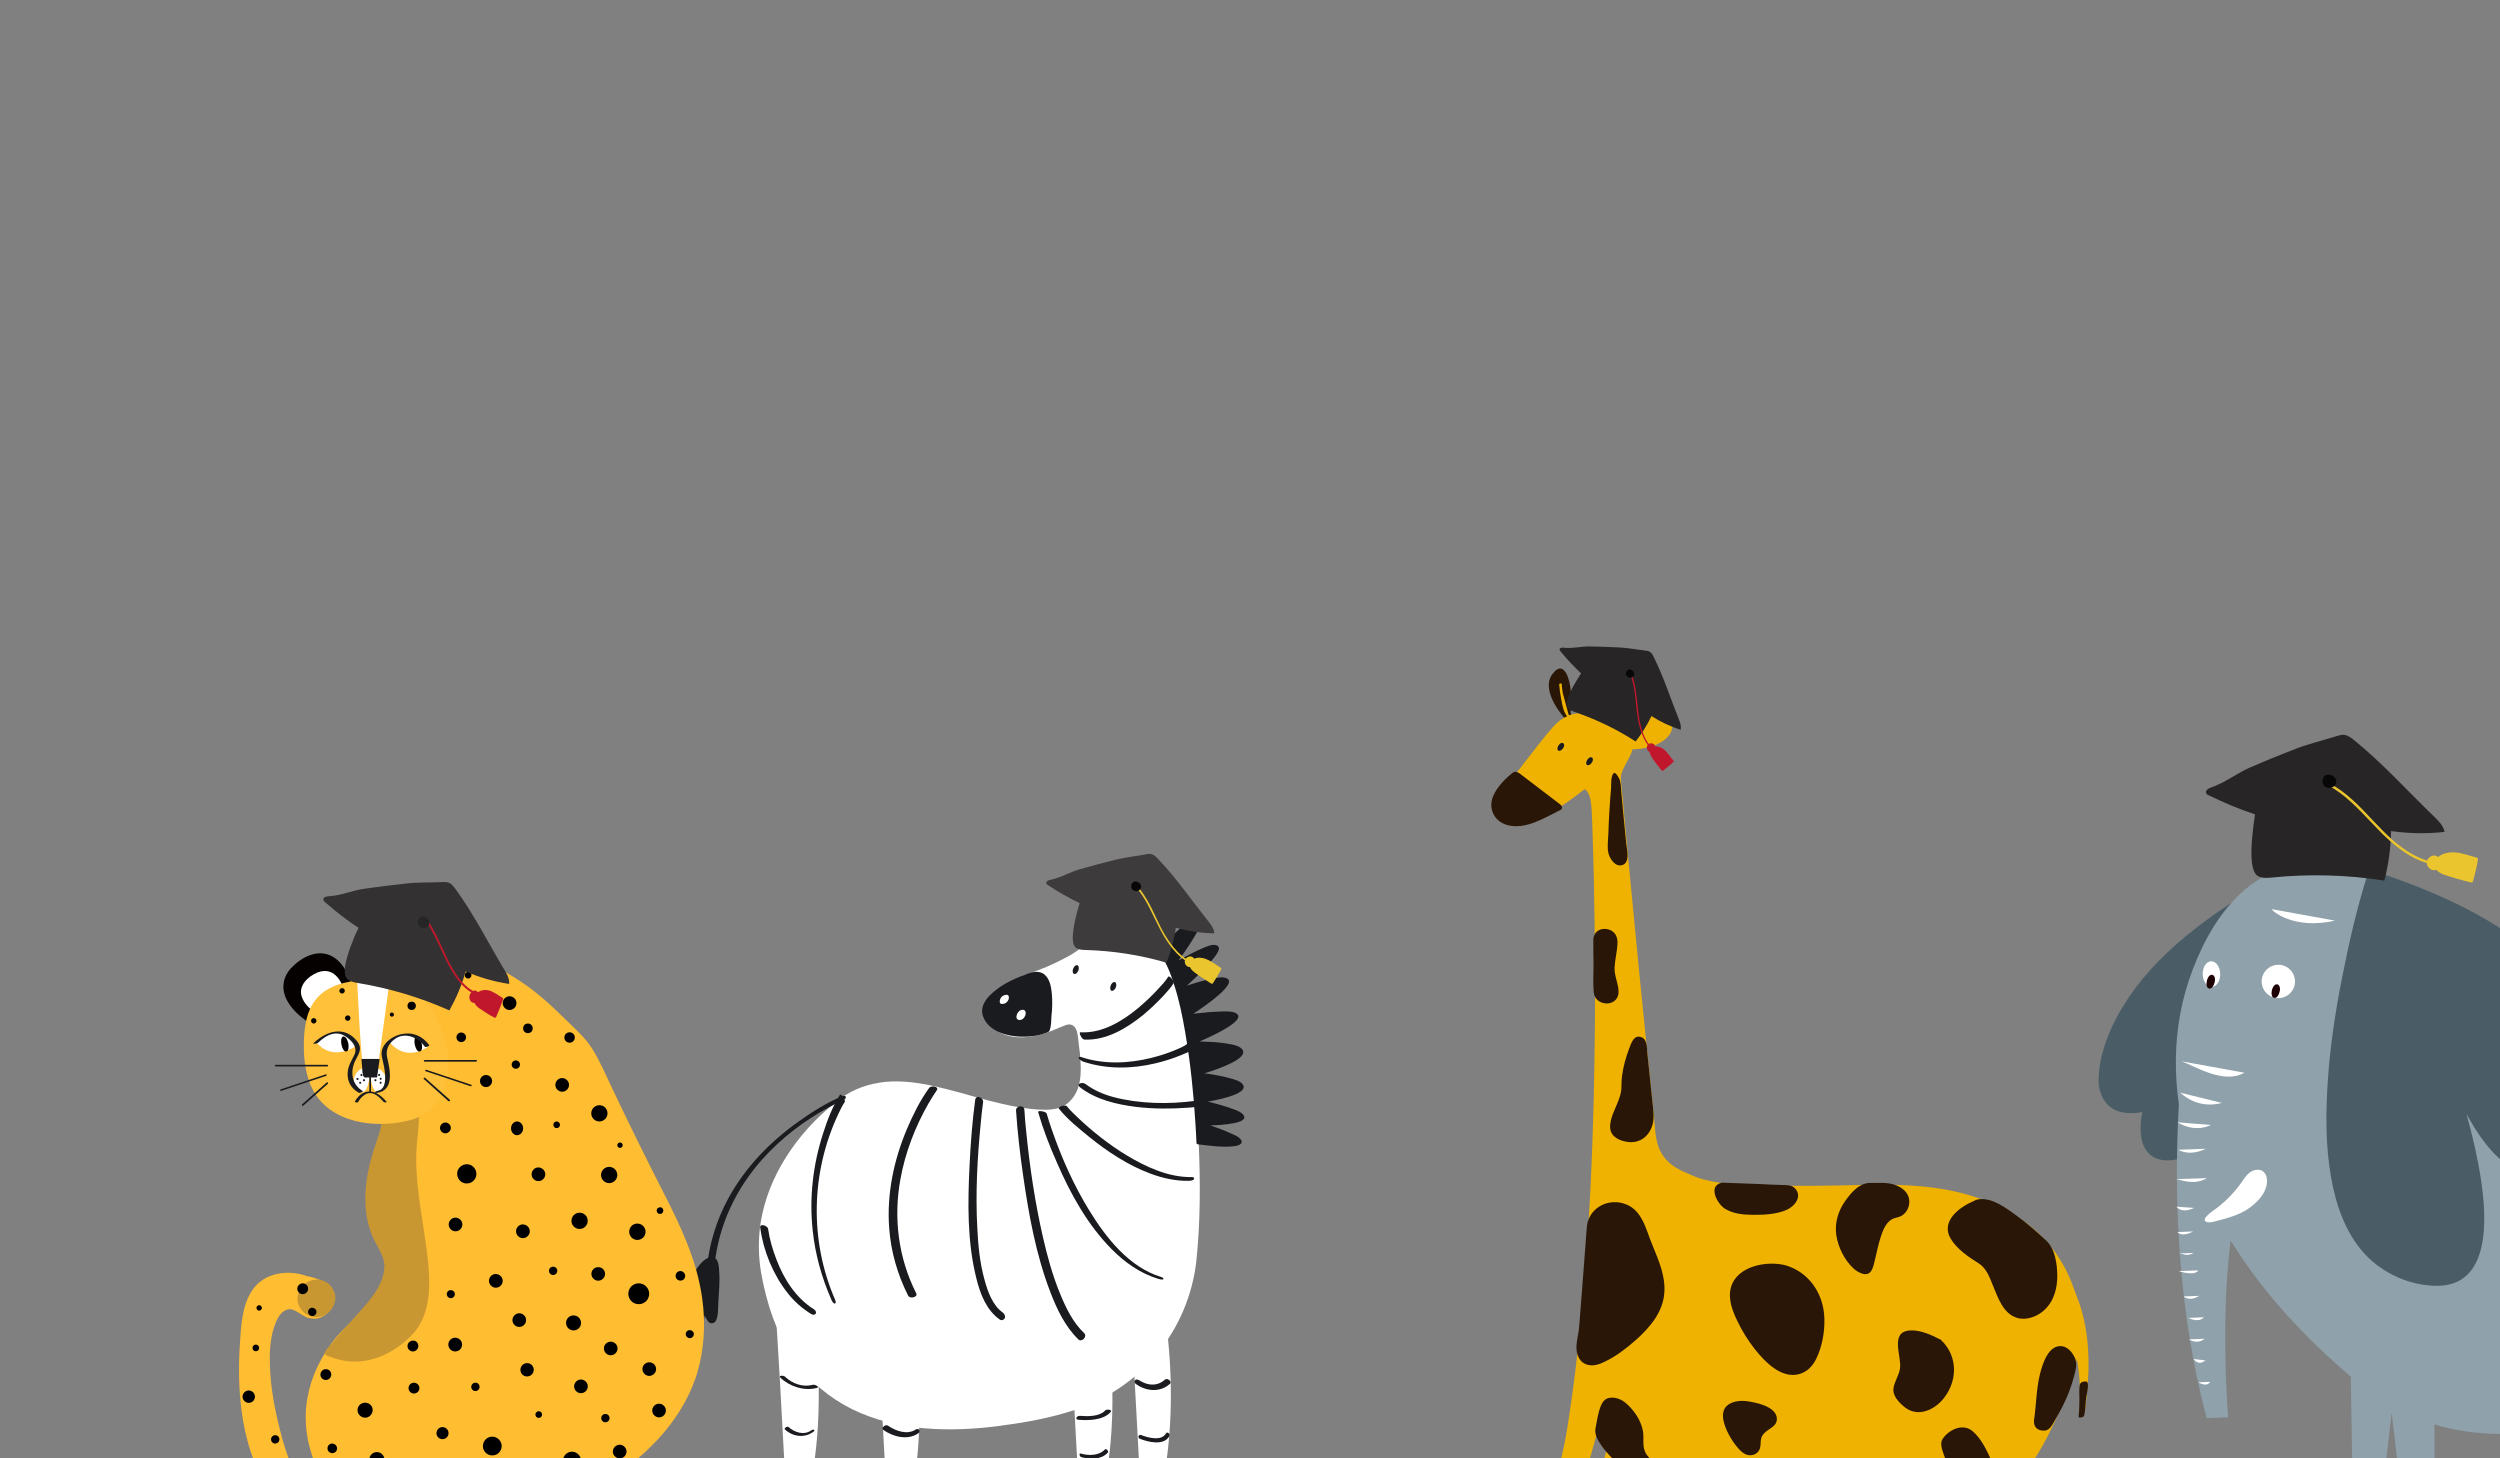 <?xml version="1.0" encoding="utf-8"?>
<!-- Generator: Adobe Illustrator 22.0.1, SVG Export Plug-In . SVG Version: 6.00 Build 0)  -->
<svg version="1.1" id="Layer_1" xmlns="http://www.w3.org/2000/svg" xmlns:xlink="http://www.w3.org/1999/xlink" x="0px"
	y="0px" viewBox="0 0 1200 700" enable-background="new 0 0 1200 700" xml:space="preserve">
	<rect x="0" y="0" width="1200" height="700" fill="#808080" stroke="none"/>
	<g>
		<defs>
			<rect id="SVGID_31_" width="1200" height="700" />
		</defs>
		<clipPath id="SVGID_1_">
			<use xlink:href="#SVGID_31_" overflow="visible" />
		</clipPath>
		<g clip-path="url(#SVGID_1_)">
			<g>
				<path fill="#FFFFFF" d="M390,630.2c-0.5-3.7-1.1-7.3-1.8-10.9c-1.1-4.7-5.8-7.4-10.5-7.3c-3.8,0.1-5.6,3-5.9,6.5
				c-0.3,2.9,0.2,5.9,0.4,8.8c0.2,3.1,0.4,6.2,0.6,9.3c1.1,17.5,2.1,35,3,52.5c0.4,7.5,0.8,15,1.2,22.5c0.1,2.4,0.3,4.8,0.4,7.2
				c0,1.4-0.2,2.8-0.9,4.1c-0.5,0.8-1.4,1.6-1.4,2.6c-0.1,1.9,2.3,2.7,3.8,3.2c1.7,0.6,3.2,0.9,4.4-0.5c1.2-1.3,1.9-3.2,2.6-4.8
				c2.5-6.5,3.8-13.5,4.8-20.4C394.2,679,393.5,654.2,390,630.2z" />
			</g>
			<g>
				<path fill="#FFFFFF" d="M438.4,637c-0.5-3.7-1.1-7.3-1.8-10.9c-1.1-4.7-5.8-8.1-10.6-7.6c-3.8,0.4-5.4,3.5-5.6,7
				c-0.2,2.9,0.2,5.9,0.4,8.8c0.2,3.1,0.4,6.2,0.6,9.3c1.1,17.5,2.1,35,3,52.5c0.4,7.5,0.8,15,1.2,22.5c0.1,2.4,0.4,4.8,0.4,7.2
				c0,1.6-0.4,3.1-1.3,4.4c-0.5,0.7-1.1,1.4-1.1,2.3c-0.1,2,2.4,3.2,4,3.7c4,1.3,5.5-2.8,6.7-6c2.5-6.6,3.8-13.7,4.8-20.6
				C442.5,685.6,441.9,660.9,438.4,637z" />
			</g>
			<g>
				<path fill="#FFFFFF" d="M531,632.5c-0.5-3.7-1.1-7.3-1.8-10.9c-1.1-4.9-5.8-7.2-10.6-6.5c-3.8,0.6-5.6,3.3-6,7
				c-0.3,2.9,0.2,5.9,0.4,8.8c0.2,3.1,0.4,6.2,0.6,9.3c1.1,17.5,2.1,35,3,52.5c0.4,7.5,0.8,15,1.2,22.5c0.1,2.4,0.3,4.8,0.4,7.2
				c0,1.6-0.3,3.1-1.2,4.5c-0.5,0.7-1.1,1.4-1.2,2.3c-0.1,1.9,2.2,2.7,3.6,3c4.4,0.8,6-2.9,7.3-6.3c2.5-6.5,3.8-13.5,4.8-20.4
				C535.2,681.2,534.5,656.5,531,632.5z" />
			</g>
			<g>
				<path fill="#FFFFFF" d="M559,629.3c-0.5-3.7-1.1-7.3-1.8-10.9c0-0.1-0.1-0.2-0.1-0.4c-1.1-4.4-4.9-8.7-9.8-8.1
				c-3.8,0.5-5.3,4.1-5.4,7.6c-0.2,2.8,0.3,5.7,0.5,8.6c0.2,3.1,0.4,6.2,0.6,9.3c1.1,17.5,2.1,35,3,52.5c0.4,7.5,0.8,15,1.2,22.5
				c0.1,2.5,0.4,5,0.4,7.5c0,1.6-0.7,2.8-1.5,4.1c-0.5,0.7-0.9,1.4-0.9,2.3c-0.1,2,1.6,3.8,3.4,4.6c3.8,1.6,5.4-3.3,6.4-6.1
				c2.5-6.6,3.8-13.7,4.8-20.7C563.2,678,562.5,653.2,559,629.3z" />
			</g>
			<g>
				<path fill="#FFFFFF"
					d="M575.4,549c-0.9-20.4-3.1-40.9-7.2-60.9c-1-4.9-2.1-9.7-3.4-14.5c-0.7-2.8-1.3-6-2.5-8.7
				c-1.3-2.8-3.4-5.5-5.5-7.8c-3.6-3.9-8.1-7-13.3-8.2c-6.8-1.6-14.1,0.3-20.2,3.4c-3.2,1.6-6,4.1-9.1,5.9c-3.7,2.1-7.5,4-11.4,5.7
				c-4.8,2.1-9.9,3.6-14.6,5.8c-5.6,2.6-12.5,6.3-15.1,12.3c-2.2,5,0.8,9.5,4.9,12.4c6.8,4.8,15.9,4,23.5,1.6
				c3.5-1.1,6.8-2.8,10.2-4c2.6-0.9,4.5,0.5,5.2,3.1c0.6,2.2,0.7,4.7,1,6.9c0.3,2.2,0.6,4.5,0.7,6.7c0.3,4.6,0.3,9.4-1.2,13.7
				c-1.6,4.6-5.2,8.6-10.1,9.7c-4,0.9-8.3,0.6-12.4,0.2c-4.6-0.5-9.2-1.4-13.7-2.4c-9.3-2.1-18.3-5-27.5-7.3
				c-8.4-2.1-17-3.8-25.7-3.5c-7.7,0.3-15.6,2.4-22.1,6.5c-2,1.3-3.9,2.8-5.8,4.3c-17.5,14.2-31.5,34.6-35,57.1
				c-1.2,7.9-1.1,15.9,0.2,23.7c2.6,15,7.5,29.8,16.3,42.3c7,10,16.5,18,27.4,23.4c21.6,10.6,46.9,11.1,70.3,8.1
				c12.2-1.6,24.8-3.8,36.5-7.7c15.3-5.1,29.2-14.3,39.5-26.8c10.4-12.6,17-28.1,18.9-44.3C576.2,587,576.2,567.8,575.4,549z" />
			</g>
			<g>
				<path fill="#1A1B1F" d="M597,535.4c-1.1-1.8-4.2-2.7-6.1-3.4c-3.1-1.1-6.3-2-9.4-2.8c-0.6-0.2-1.2-0.3-1.8-0.4
				c7.2-1.3,19.6-4.1,16.9-8.2c-1.3-1.9-4.4-2.5-6.4-3.1c-3.2-0.9-6.5-1.5-9.8-2c-0.7-0.1-1.5-0.2-2.3-0.3
				c7.4-2.3,21.7-7.3,18.1-11.6c-1.6-1.9-5.2-2.3-7.4-2.7c-3.5-0.6-7.1-0.8-10.6-0.9c-0.8,0-1.6-0.1-2.4-0.1
				c7.2-3.1,21.8-10,18-13.2c-1.8-1.5-5.4-1.2-7.6-1.2c-3.6,0.1-7.1,0.4-10.7,0.8c-0.9,0.1-1.8,0.2-2.7,0.3
				c6.5-4.3,20.5-14.1,16.4-16.8c-2-1.3-5.5-0.4-7.5,0c-3.4,0.7-6.8,1.6-10.1,2.7c-0.7,0.2-1.4,0.4-2,0.7c4.7-4.3,9.4-8.7,13.2-13.6
				c0.9-1.2,3.8-4.7,1.3-5.8c-2.1-0.9-5.3,0.7-7.2,1.5c-3.2,1.4-6.3,3-9.4,4.7c-0.6,0.3-1.2,0.7-1.8,1c3.6-5,7.1-10,9.9-15.5
				c0.7-1.4,2.7-5.3-0.4-5.2c-2.3,0-4.8,2.3-6.5,3.6c-2.8,2.2-5.5,4.6-8.1,7c-1.6,1.5-3.2,3-4.8,4.6c-0.2,0.1-0.3,0.3-0.3,0.4
				c-0.1,0.2-0.1,0.3,0,0.4c0,0.1,0.1,0.1,0.1,0.2c4,4.5,6.2,10.5,8,16.2c2.4,7.4,4,15.1,5.3,22.8c2.5,14.5,4,29.1,4.9,43.7
				c0.2,3.1,0.4,6.2,0.5,9.3c0,0.5,0.3,0.7,0.8,0.8c5.5,0.6,11.4,1.5,17,0.9c1.4-0.1,4.8-0.8,3.7-2.9c-0.9-1.7-3.7-2.7-5.3-3.4
				c-2.8-1.3-5.7-2.4-8.7-3.4c-0.3-0.1-0.6-0.2-0.9-0.3C588.1,540,599.3,539,597,535.4z" />
			</g>
			<g>
				<g>
					<path fill="#1A1B1F" d="M517.1,463.3c-0.7-0.2-1.5,0.5-2,1.7c-0.2,0.5-0.3,1-0.2,1.5s0.3,0.9,0.7,1c0.1,0,0.2,0,0.3,0
					c0.3,0,0.6-0.1,0.9-0.4c0.3-0.3,0.6-0.8,0.8-1.3s0.3-1,0.2-1.5C517.7,463.8,517.5,463.4,517.1,463.3z" />
				</g>
				<g>
					<path fill="#1A1B1F" d="M535.8,472.4c-0.1-0.5-0.3-0.9-0.7-1c-0.7-0.2-1.5,0.5-2,1.7c-0.4,1.2-0.2,2.3,0.5,2.5
					c0.1,0,0.2,0,0.3,0c0.6,0,1.3-0.7,1.7-1.7C535.8,473.4,535.9,472.9,535.8,472.4z" />
				</g>
			</g>
			<g>
				<path fill="#1A1B1F" d="M504.9,477.1c-0.3-3.1-0.9-7-3.4-9.2c-2.7-2.4-6.6-1.3-9.5,0c-6,2.1-12.4,5.3-16.9,9.9
				c-2.6,2.6-4.6,6.2-3.3,9.9c1.5,4.5,5.7,7.3,10.1,8.6c4.5,1.4,9.5,1.6,14.1,1c2-0.3,4.1-0.7,6-1.5c0.9-0.3,1.6-0.5,1.9-1.4
				c0.7-2,0.7-4.6,0.8-6.7C505.1,484.3,505.2,480.7,504.9,477.1z" />
			</g>
			<g>
				<g>
					<path fill="#FFFFFF" d="M483,477.5c-1.4,0.1-2.5,0.9-2.9,2.1c-0.4,1-0.4,2.4,1,2.3c1.4,0,2.5-0.9,3-2.1
					C484.4,478.8,484.4,477.4,483,477.5z" />
				</g>
				<g>
					<path fill="#FFFFFF" d="M490.9,484.7c-1.4,0-2.4,1.1-2.8,2.3c-0.4,1-0.3,2.5,1.1,2.6c1.5,0.1,2.5-1,3-2.3
					C492.5,486.2,492.4,484.7,490.9,484.7z" />
				</g>
			</g>
			<g>
				<g>
					<g>
						<path fill="#1A1B1F" d="M404.3,526.2c-7.4,3-14.3,7.4-20.8,12c-13.7,9.7-25.8,22.1-33.9,37c-5.6,10.3-9.1,21.6-10.3,33.3
						c-0.1,1.2,3.6-0.1,3.7-1.4c2-19.2,10.4-36.8,23.3-51.1c8.9-9.8,19.6-18,31.2-24.3c1.7-0.9,3.4-1.8,5.1-2.6
						c0.2-0.1,0.9-0.4,0.6-0.3c-0.4,0.2,0.3-0.1,0.4-0.2c0.2-0.1,0.3-0.1,0.5-0.2c0.5-0.2,2.1-1,1.9-1.7
						C405.9,525.7,404.8,526,404.3,526.2L404.3,526.2z" />
					</g>
				</g>
			</g>
			<g>
				<path fill="#1A1B1F" d="M345.2,610.1c-0.1-1.9-0.2-4.7-1.8-6.1c-1.2-1-3-0.6-4.2,0.1c-3.4,2-5.6,6.1-7.5,9.4
				c-2.1,3.5-4.4,7.2-6.1,10.9v0.1c0,0,0,0.1-0.1,0.1c-0.4,1.2-2.3,4.7-1.1,6c1,1.1,2.9-0.2,3.7-0.9c1.4-1.1,2.6-2.5,3.7-4
				c0.2,4.8,1.4,12.9,5,9.9c1.1-0.9,1.3-2.7,1.4-4.2c0.5,1.1,1.1,2.1,1.8,3c1,1.2,2.8,1,3.6-0.4c1.3-2.4,1-6.3,1.2-8.9
				C345.1,620,345.6,615,345.2,610.1z" />
			</g>
			<g>
				<g>
					<g>
						<path fill="#1A1B1F" d="M560.7,468.9c-1.3,2.1-3,3.9-4.7,5.7c-3,3.3-6.2,6.3-9.6,9.2c-7.7,6.4-17.4,12.3-27.8,11.7
						c-1,0,0.7,3.5,1.9,3.5c10.5,0.5,20.3-5.4,28.2-11.8c3.5-2.9,6.8-6.1,9.9-9.4c1.6-1.8,3.4-3.7,4.7-5.8
						C563.8,471.1,561.3,467.9,560.7,468.9L560.7,468.9z" />
					</g>
				</g>
			</g>
			<g>
				<g>
					<g>
						<path fill="#1A1B1F" d="M569.6,501.2c-1.3,1.2-3.7,2-5.4,2.8c-3.8,1.6-7.7,2.8-11.6,3.8c-11,2.7-22.7,3.2-33.6-0.4
						c-0.7-0.2-1.3-0.2-1.2,0.5s1.7,1.5,2.2,1.7c11.2,3.7,23.2,3.5,34.6,0.8c4.3-1,8.6-2.4,12.7-4.1c1.9-0.8,4.2-1.6,5.7-3
						C573.7,502.7,570.6,500.3,569.6,501.2L569.6,501.2z" />
					</g>
				</g>
			</g>
			<g>
				<g>
					<g>
						<path fill="#1A1B1F"
							d="M573.8,528.4c-12.8,1.7-26.8,1.5-39.3-1.8c-4.9-1.3-9.5-3.3-13.5-6.3c-1.4-1.1-4.7-0.1-2.6,1.6
						c7.6,5.9,17.4,8.2,26.8,9.4c8.3,1,16.7,1,25,0.4c1.7-0.1,3.4-0.3,5.1-0.5C577.8,530.7,575.6,528.1,573.8,528.4L573.8,528.4z" />
					</g>
				</g>
			</g>
			<g>
				<g>
					<g>
						<path fill="#1A1B1F" d="M508.3,532.2c4.1,5.1,9.5,9.4,14.5,13.5c8.8,7.1,18.6,13.6,29.3,17.6c5.9,2.2,12.1,3.6,18.3,3.5
						c0.7,0,2.3-0.1,2.7-0.8c0.3-0.7-0.2-1-0.9-1c-11.3,0.2-22-4.8-31.5-10.5c-8.4-5.1-16.2-11.3-23.3-18c-1.8-1.7-3.7-3.5-5.3-5.5
						C511.4,530.1,507.6,531.2,508.3,532.2L508.3,532.2z" />
					</g>
				</g>
			</g>
			<g>
				<g>
					<g>
						<path fill="#1A1B1F" d="M498.3,533.8c2.4,8.3,5.5,16.3,9,24.2c6.5,15,14.7,29.9,26.3,41.6c6.2,6.3,13.7,11.6,22.2,14.2
						c0.4,0.1,2.2,0.7,2.6,0.2c0.3-0.6-0.8-1-1.2-1.1c-15.3-4.7-26.3-18.8-34.3-31.8c-7.4-12-13.2-25-17.8-38.2
						c-1-2.8-1.9-5.6-2.7-8.4C501.9,533.4,498,532.9,498.3,533.8L498.3,533.8z" />
					</g>
				</g>
			</g>
			<g>
				<g>
					<g>
						<path fill="#1A1B1F" d="M487.7,533.1c0.7,10.4,1.9,20.8,3.4,31.1c2.7,18.9,6.2,38.2,13.1,56.1c3.1,8.1,7.1,16.5,13.4,22.6
						c1.6,1.6,4.5-1.3,2.8-3c-5.4-5.1-8.8-12.2-11.6-19c-3.6-8.8-6.1-17.9-8.2-27.1c-3.8-16.6-6.3-33.5-8-50.4
						c-0.4-3.6-0.7-7.2-0.9-10.8C491.4,530.1,487.5,530.8,487.7,533.1L487.7,533.1z" />
					</g>
				</g>
			</g>
			<g>
				<g>
					<g>
						<path fill="#1A1B1F" d="M468.1,527.9c-1.4,10.4-2.2,20.8-2.7,31.3c-0.9,18-1.2,36.9,3.3,54.6c1.8,7.3,4.8,15.1,11.2,19.6
						c0.8,0.6,2,0.2,2.4-0.7c0.4-1-0.2-2.1-1-2.7c-4.8-3.4-7.2-10-8.7-15.6c-2.3-8.2-3.1-16.7-3.5-25.1c-0.9-16.5,0-33.1,1.6-49.5
						c0.3-3.6,0.7-7.2,1.2-10.8C472.1,526.8,468.5,525.3,468.1,527.9L468.1,527.9z" />
					</g>
				</g>
			</g>
			<g>
				<g>
					<g>
						<path fill="#1A1B1F" d="M446,522.2c-4.4,6-7.8,13-10.7,19.8c-6.3,14.9-9.7,31.2-8.5,47.4c0.8,11.3,4,22.4,9.1,32.5
						c0.8,1.7,4.8,0.8,3.9-1.1c-8.6-17-11-36.1-7.6-54.8c2.3-12.7,7-25,13.4-36.2c1.3-2.2,2.6-4.4,4-6.4
						C451,521.6,447.1,520.8,446,522.2L446,522.2z" />
					</g>
				</g>
			</g>
			<g>
				<g>
					<g>
						<path fill="#1A1B1F" d="M403.1,525.6c-3.6,5.8-6.1,12.3-8.1,18.7c-4.8,14.9-6.6,30.8-4.9,46.4c1.2,11.4,4.3,22.5,8.9,33
						c0.2,0.5,0.9,2.1,1.7,2c0.7-0.1,0.4-1.2,0.2-1.7c-12.4-28.4-11.7-61.3,1.5-89.3c0.9-2,1.9-4,3.1-5.8
						C405.9,527.9,403.7,524.6,403.1,525.6L403.1,525.6z" />
					</g>
				</g>
			</g>
			<g>
				<g>
					<g>
						<path fill="#1A1B1F" d="M364.9,589.3c1.5,11.1,6.2,22.6,13.2,31.4c3.1,4,6.9,7.3,11.2,10c2.2,1.3,3.4-1,1.3-2.3
						c-8.6-5.4-14.3-14.4-17.9-23.8c-1.8-4.7-3.3-9.7-4-14.7C368.4,588.2,364.6,587.1,364.9,589.3L364.9,589.3z" />
					</g>
				</g>
			</g>
			<g>
				<g>
					<g>
						<path fill="#1A1B1F" d="M374.6,661.3c4.5,4.3,11.5,6.5,17.5,4.9c1.6-0.4-1-1.8-1.9-1.5c-4.8,1.3-9.8-0.5-13.3-3.8
						C376.3,660.1,373.4,660.1,374.6,661.3L374.6,661.3z" />
					</g>
				</g>
			</g>
			<g>
				<g>
					<g>
						<path fill="#1A1B1F" d="M376.8,686.2c3.9,3.5,9.4,4.2,13.7,1c1.1-0.8-0.2-1.3-1-0.7c-3.5,2.6-8.1,1.1-11.1-1.6
						C377.8,684.5,376.1,685.6,376.8,686.2L376.8,686.2z" />
					</g>
				</g>
			</g>
			<g>
				<g>
					<g>
						<path fill="#1A1B1F" d="M423.9,686.3c4.7,3.3,11.5,5.2,16.7,1.8c1.6-1,0.5-2.9-1.1-1.9c-4.1,2.7-9.7,0.6-13.3-1.9
						C425.1,683.5,422.7,685.4,423.9,686.3L423.9,686.3z" />
					</g>
				</g>
			</g>
			<g>
				<g>
					<g>
						<path fill="#1A1B1F" d="M517.7,681.5c4.9,0.4,11.9,0.2,15.4-3.7c1-1.2-1.9-1.6-2.7-0.7c-2.6,2.9-8.4,2.8-12,2.5
						C516.8,679.5,515.7,681.3,517.7,681.5L517.7,681.5z" />
					</g>
				</g>
			</g>
			<g>
				<g>
					<g>
						<path fill="#1A1B1F" d="M519,699.4c4.1,1.3,9.6,1.3,12.7-2.1c0.6-0.7-0.7-2.2-1.3-1.6c-2.9,3.1-7.8,3.1-11.6,2
						C517.7,697.4,518.2,699.2,519,699.4L519,699.4z" />
					</g>
				</g>
			</g>
			<g>
				<g>
					<g>
						<path fill="#1A1B1F" d="M545.2,664.3c5,3.6,11.7,4.2,16.4-0.1c1.1-1-1.2-3-2.4-2c-2.5,2.3-5.6,2.9-8.8,2
						c-1-0.3-1.9-0.7-2.8-1.2c-0.3-0.2-1.1-0.7-0.9-0.5C545.1,661.4,543.6,663.2,545.2,664.3L545.2,664.3z" />
					</g>
				</g>
			</g>
			<g>
				<g>
					<g>
						<path fill="#1A1B1F" d="M547.1,690.6c4,1.6,11.6,3.5,14.2-1.3c0.5-1-1-2.3-1.6-1.3c-2.1,3.9-8.7,2.1-12,0.8
						C546.4,688.4,546,690.2,547.1,690.6L547.1,690.6z" />
					</g>
				</g>
			</g>
		</g>
		<g clip-path="url(#SVGID_1_)">
			<path fill="#3D3B3B" d="M515.3,445.9c-0.6,4-0.6,7.7,1.1,9c1.4,1,3.2,1.1,4.9,1.1c13.1,0.4,26.1,2.4,38.6,6.1
			c2.2-5.4,3.7-11.1,4.5-16.8c6,1.7,12.2,2.6,18.5,2.7c-0.2-2.2-1.6-4.2-3-5.9c-7.9-9.9-15.4-20.8-24.1-29.9c-1-1-2.1-2.1-3.5-2.3
			c-0.8-0.1-1.5,0-2.3,0.2c-4.9,0.9-9.9,1.4-14.7,2.6c-5.6,1.4-11.3,2.9-16.9,4.5c-4.9,1.4-9.1,4.1-14.2,5.1c-0.9,0.2-2.2,0.7-2,1.6
			c0.1,0.5,0.5,0.8,0.9,1c4.8,3.2,9.9,6.1,15.1,8.6C518.3,433.5,516.1,440,515.3,445.9z" />
			<g>
				<path fill="#EAC52D" d="M574.2,462.7l-0.3,0.8c-6.6-2.2-12.1-7.9-17.1-17.5c-0.8-1.6-1.7-3.4-2.5-5c-2.7-5.7-5.6-11.6-10-16.2
				l0.6-0.6c4.5,4.7,7.4,10.6,10.1,16.4c0.8,1.6,1.6,3.3,2.4,5C562.4,455,567.8,460.6,574.2,462.7z" />
			</g>
			<path fill="#EAC52D" d="M573.3,466.7c2.5,1.9,5.2,3.6,7.9,5.3c0.2,0.1,0.4,0.2,0.7,0.2c0.2-0.1,0.3-0.2,0.4-0.4
			c1.4-2.1,2.6-4.2,3.8-6.4c0.1-0.2,0.2-0.4,0.1-0.6c-0.1-0.2-0.2-0.3-0.4-0.4c-0.7-0.4-1.3-0.9-2-1.3c-2.1-1.4-4.3-2.9-6.9-3.3
			C571.8,459,568.6,463.3,573.3,466.7z" />
			<path fill="#EAC52D"
				d="M568.7,461.3c-0.2,1.6,1.2,3.4,3.2,2.8c3.3-1,1.6-6.1-1.6-4.8C569.3,459.7,568.8,460.5,568.7,461.3z" />
			<path fill="#070707"
				d="M543.5,426.9c1.5,1.8,4.9,0.5,4.1-2c-0.4-1.3-2.3-2.3-3.6-1.5C542.9,424,542.6,425.8,543.5,426.9z" />
		</g>
		<g clip-path="url(#SVGID_1_)">
			<g>
				<g>
					<g>
						<g>
							<path fill="#EFB201" d="M768,325.1c-2.7,6.6-5.5,13.3-8.2,19.9c-0.6,1.3,1.9,1.4,2.4,0.3c2.7-6.6,5.5-13.3,8.2-19.9
							C771,324.1,768.5,324,768,325.1L768,325.1z" />
						</g>
					</g>
				</g>
				<g>
					<g>
						<g>
							<path fill="#EFB201" d="M780.5,328.6c-2.6,8-5.2,16.1-7.8,24.1c-0.2,0.7,2.2,0.4,2.5-0.4c2.6-8,5.2-16.1,7.8-24.1
							C783.2,327.5,780.8,327.9,780.5,328.6L780.5,328.6z" />
						</g>
					</g>
				</g>
			</g>
			<g>
				<g>
					<g>
						<path fill="#291607"
							d="M751.4,345.2c0,0-12.5-13.4-6.2-21.7c6.2-8.3,9.2,5.3,8.8,11.2c-0.4,5.9,0.1,9.1,0.1,9.1L751.4,345.2z" />
					</g>
				</g>
				<g>
					<path fill="#EFB201" d="M753.8,344c-0.4-0.3-0.7-0.7-0.9-1.1l-2.8-10.4c-0.2-1.4-0.4-2.8-0.5-4.3c0-0.3-1.3-0.1-1.2,0.3
					c0.2,2.4,0.5,4.8,1,7.2c0.5,2.8,1.1,6.6,3.4,8.7C752.9,344.7,754,344.3,753.8,344z" />
				</g>
			</g>
			<g>
				<path fill="#EFB201" d="M802.5,346.5c-0.5-1.9-2.5-3.7-4.2-4.4c-2.1-0.8-4.3,0.1-6.2,0.9c-5.5,2.6-9,7.5-14,10.8v0.1
				c0.2,1,0.5,2,0.7,3c0.2,0.8,1.2,1.5,1.8,2c0,0,0.1,0.1,0.2,0.2c0.4,0.3,0.8,0.6,1.1,0.6c3.8,0.1,7.7-0.4,11.3-1.6
				C798,356.6,804,352.5,802.5,346.5z" />
			</g>
			<g>
				<path fill="#291607" d="M771.3,315.8c-3.2-0.1-5.9,2.4-6.8,5.3c-1,3-0.2,7.4,3.7,7.6c3.3,0.1,5.9-2.4,7-5.3
				C775.9,320.3,775.3,315.9,771.3,315.8z" />
			</g>
			<g>
				<path fill="#291607" d="M785.2,319.5c-3.4-0.5-6.2,2.4-7.1,5.4c-1,3-0.3,7.4,3.4,8c3.4,0.6,6.1-2.3,7.2-5.2c0-0.1,0-0.1,0-0.2
				v-0.1C789.5,324.4,788.9,320.1,785.2,319.5z" />
			</g>
			<g>
				<g>
					<g>
						<path fill="#EFB201" d="M773,661.5c0.9-3.9,0.1-7.5-1.9-7.9c-1.8-0.4-11.1,1.5-13.5,10.4c-4.3,15.8-19.3,90.4-24.5,107.8
						c-0.6,2-1.5,3.8-2.6,5.2c-1.1,1.3-2.2,3.3-0.5,4.9C732.6,784.6,757.5,731.8,773,661.5z" />
					</g>
				</g>
			</g>
			<g>
				<g>
					<g>
						<path fill="#EFB201" d="M781.4,687.3c0.7-3.3-1.8-5.4-3.2-7c-1.7-2-5.6-5.4-6.1,8.5c-0.4,13.5-21.2,75-25.4,89.5
						c-0.5,1.6-1.3,3.2-2.3,4.2c-1,1.1-2,2.7-0.3,4.1C747,789,769.8,746,781.4,687.3z" />
					</g>
				</g>
			</g>
			<g>
				<path fill="#EFB201" d="M998.8,627.8c-2.3-7.6-5.9-15.2-11.6-20.9c-0.9-0.9-1.9-1.8-2.9-2.6c0,0-0.1-0.1-0.2-0.1l0,0l0,0l0,0
				c-0.2-0.1-0.4-0.1-0.6-0.1l0,0c0,0,0,0-0.1,0c-0.7,0.1-1.4,0.4-1.5,0.8c-0.7,4.8-1.4,9.7-1.8,14.6c-0.2,2-0.8,4.9-0.2,6.9
				c0.3,0.9,0.3,0.8,1.1,1.3c1.5,0.9,3.1,1.6,4.5,2.7c10.2,8.2,12.4,23.7,12.9,36c0.2,3.6,0.2,7.2-0.1,10.7c-0.1,1,2.4,0.5,2.5-0.3
				C1003.1,660.6,1003.6,643.5,998.8,627.8z" />
			</g>
			<g>
				<path fill="#291607" d="M1001.5,663.1c-0.1,0-0.1,0-0.2,0c-0.1,0-0.2,0-0.3,0c-1.6,0-2.6,0.5-2.8,2.1c-0.3,2.5,0,5.1-0.1,7.6
				c0,1.8-0.1,3.5-0.2,5.3c0,0.6-0.3,1.6-0.1,2.1c0.3,0.6,2.3,0,2.5-0.5c0.8-2.9,0.7-6.2,1.1-9.1
				C1001.6,669.3,1003.1,663.7,1001.5,663.1z" />
			</g>
			<g>
				<path fill="#EFB201" d="M990.4,607.2c-10.3-18.3-28.7-29.4-48.7-34.5c-16-4.1-32.4-4.3-48.8-3.9c-15.7,0.4-31.5,0.6-47.2,0.2
				c-6.8-0.2-13.7-0.4-20.5-1.3c-2.6-0.4-5.2-1-7.3-1.5c-3.1-0.7-6-2.2-8.9-3.4c-6.1-2.6-10.8-6.2-13-12.6
				c-1.6-4.5-1.6-9.6-2.1-14.3c-0.8-7.6-1.6-15.2-2.4-22.9c-3.3-31.8-6.4-63.5-9.4-95.3c-1.1-11.4-2.2-22.7-3.2-34.1
				c-0.3-3.2-0.7-6.4-0.9-9.6c-0.3-6.7,8.8-13,4.8-20.1c-1-1.8-3-2.8-4.6-3.9c-2-1.3-4-2.6-6.1-3.7c-3.2-1.8-6.6-3.3-10.2-3.8
				c-6.7-1-12.4,1.7-16.7,6.7c-9.1,10.4-16.7,22.1-26.1,32.1c-4.3,4.6-3.7,10.9,2.5,13.6c4.3,1.9,9.7,0.6,13.8-0.9
				c8.7-3,16.6-8.5,23.8-14.1c0.4-0.3,0.8-0.6,1.2-0.9c0.2-0.1,0.3-0.2,0.3-0.2v0.1c1,0.5,1.6,1.6,2,2.6c1,2.3,1.1,4.8,1.3,7.3
				c0.2,3.5,0.3,6.9,0.4,10.4c0.6,16.7,0.9,33.5,1.1,50.3c0.3,25.7,0.1,51.5-0.5,77.2c-0.7,29.8-2.1,59.5-4.6,89.2
				c-2.4,28.9-5.6,57.7-11,86.2c-2.3,12.3-5.1,24.6-8.5,36.6c0,0.1-0.1,0.1-0.1,0.2c0.2,3.5,5.5,5.3,8,2.9c1.9-1.8,2.5-5.5,3.2-7.9
				c3-9.9,5.3-20.1,7.6-30.3c0.9-4,1.8-8.1,2.7-12.1c0.2-1,0.4-2,0.6-2.9c0.1-0.5,0.2-1,0.4-1.4c0.3-0.7,0.6-1.3,1-1.9
				c0.6,0.3,1.1,0.6,1.6,1c4.6,3.5,7.8,9.6,11.5,14c4.3,5.2,9.1,10.1,14.5,14.2c5.8,4.4,12.4,7.8,19.6,9.6c6.9,1.7,14,1.5,21.1,1.3
				c8.4-0.3,16.7-1.3,25.1-1.5c10.6-0.3,21.3,1.5,31.7,3.4c14.7,2.7,29.3,7.5,44.3,4.7c22.7-4.1,38.4-22,48.6-41.5
				c4.6-8.8,8.3-18,11.3-27.4c1.8-5.4,3.7-11,4.6-16.6C1000.3,633.1,996.9,618.8,990.4,607.2z M744.9,741.8L744.9,741.8L744.9,741.8
				z" />
			</g>
			<g>
				<g>
					<g>
						<path fill="#EFB201" d="M927.3,694.3c-2.6-2.1-5.6-1-7.7-0.6c-2.6,0.5-7.5,2.3,4.5,9.4c11.7,6.8,55.7,54.5,66.4,65.2
						c1.2,1.2,2.2,2.6,2.6,4.1c0.4,1.4,1.4,3.1,3.5,2.2C1000.1,773.2,973.3,732.6,927.3,694.3z" />
					</g>
				</g>
			</g>
			<g>
				<g>
					<g>
						<path fill="#EFB201" d="M953.4,689.2c-2.6-2.1-5.6-1-7.7-0.6c-2.6,0.5-7.5,2.3,4.5,9.4c11.7,6.8,55.7,54.5,66.4,65.2
						c1.2,1.2,2.2,2.6,2.6,4.1c0.4,1.4,1.4,3.1,3.5,2.2C1026.1,768,999.3,727.5,953.4,689.2z" />
					</g>
				</g>
			</g>
			<g>
				<path fill="#291607"
					d="M749,386.2c-6.6-5-13.2-10.1-19.8-15.1c-0.2-0.1-0.4-0.2-0.6-0.3c-0.7-0.4-1.6-0.5-2.2-0.1
				c-3.8,2.9-7.6,6.8-9.6,11.2c-2.6,5.9,0.2,12.3,6.6,14.1c8.8,2.5,18-3.5,25.6-7.2C750.1,388.3,749.9,386.9,749,386.2z" />
			</g>
			<g>
				<g>
					<path fill="#1A1B1F" d="M750.3,356.7c-0.2-0.1-0.6-0.3-1.2,0.1c-0.4,0.2-0.7,0.6-1,1c-0.7,1.1-0.7,2.1-0.1,2.5
					c0.1,0.1,0.3,0.1,0.5,0.1c0.6,0,1.2-0.5,1.8-1.3c0.3-0.4,0.5-0.9,0.5-1.4C750.8,357.2,750.5,356.9,750.3,356.7z" />
				</g>
				<g>
					<path fill="#1A1B1F" d="M764.1,363.6c-0.2-0.1-0.6-0.3-1.2,0.1c-0.4,0.2-0.7,0.6-1,1c-0.7,1.1-0.7,2.1-0.1,2.5
					c0.1,0.1,0.3,0.1,0.5,0.1c0.6,0,1.2-0.5,1.8-1.3c0.3-0.4,0.5-0.9,0.5-1.4C764.6,364,764.3,363.7,764.1,363.6z" />
				</g>
			</g>
			<g>
				<path fill="#291607" d="M780.6,405c-0.8-8.3-1.7-16.7-2.4-25c-0.2-2.2-0.1-4.8-1.2-6.7c-0.7-1.2-1.9-3.3-2.8-1.7
				c-1,1.7-0.8,5-0.9,6.9c-0.3,3.6-0.6,7.2-0.8,10.9c-0.2,3.7-0.4,7.3-0.5,11c-0.1,2.8-0.6,6.1,0,8.9c0.5,2.5,2.9,6.4,5.9,6.1
				C782.8,414.8,780.9,408.1,780.6,405z" />
			</g>
			<g>
				<path fill="#291607" d="M775,464.4c0.2-4,1.3-7.9,1.4-11.9c0.1-3.5-1.9-6.3-5.6-6.6c-3.3-0.3-5.8,1.7-6,5c0,4.1,0,8.3,0.1,12.4
				c0,4.3-0.3,8.7,0.1,13c0.6,6.8,11.3,7.4,11.9,0.3C777.1,472.6,774.8,468.6,775,464.4z" />
			</g>
			<g>
				<path fill="#291607" d="M793.2,529.3c-0.8-8-1.7-15.9-2.5-23.9c-0.2-2.9,0-7.5-4-7.8c-2.8-0.2-3.9,3.7-4.7,5.7
				c-1.6,4.2-2.8,8.6-3.4,13c-0.2,1.6-0.3,3.1-0.3,4.7c0.1,2.5-0.5,4.8-1.4,7.1c-1.5,4.2-4.4,8.9-4,13.5c0.4,4.4,5.2,6.3,9.1,6.6
				c6.1,0.5,10.5-3.9,11.5-9.7C794,535.5,793.5,532.3,793.2,529.3z" />
			</g>
			<g>
				<path fill="#291607" d="M793.3,598c-3.3-7.7-4.9-17.8-14.2-20.4c-8-2.3-16.5,2.6-17.4,11.1c-0.8,10.5-1.6,21-2.4,31.5
				c-0.4,5.5-0.9,11.1-1.3,16.6c-0.2,3.1-1.1,6-1.3,9.1c-0.2,4.1,1.3,8.4,5.8,9.3c2.8,0.6,5.6-0.5,8-1.7c5.4-2.6,10.3-6.4,14.7-10.3
				c6.8-6,13.2-13.6,13.7-23C799.4,612.4,796.2,605.1,793.3,598z" />
			</g>
			<g>
				<path fill="#291607" d="M875.7,632.9c-0.3-11.7-7.1-22-18.4-25.5c-8.9-2.4-23.4,0.1-26.4,10.4c-1.6,5.5,0.6,11.3,3,16.2
				c2.3,4.9,5.2,9.5,8.5,13.7c4.8,6,12.5,14.1,21.1,11.9c3.8-1,6.5-3.8,8.2-7.2C874.6,646.6,875.9,639.4,875.7,632.9z" />
			</g>
			<g>
				<path fill="#291607" d="M987.5,612c-0.1-5.5-1.1-12.6-5.3-16.5c-4.7-4.4-9.6-8.7-14.8-12.4c-4.7-3.4-11-8.1-17.3-7.5
				c-0.7,0.1-1.8,0.3-2.5,0.8c-7.2,3-16.3,9.9-11.2,18.3c3,4.9,8.4,8.6,13.2,11.6c3.8,2.3,5.3,6.5,6.9,10.5
				c2.5,5.9,4.9,13.8,11.8,15.8c4.5,1.3,9.7-0.7,13-3.8C986,624.5,987.6,618,987.5,612z" />
			</g>
			<g>
				<path fill="#291607" d="M800.2,707.2c-1-2.3-3.8-3.5-5.7-5c-2-1.5-4.1-3.3-5-5.7c-1.2-3-0.3-6.5-0.9-9.6
				c-0.9-5.2-4.4-10.2-8.3-13.5c-2.2-1.9-5.7-3.2-8.7-2.2c-2.5,0.9-3.4,4-4.1,6.3c-0.7,2.7-1.2,5.6-1.7,8.4
				c-0.5,2.9,1.6,6.1,3.2,8.4c2.4,3.3,5.2,6.2,8.4,8.8c2.6,2,5.2,4,7.7,6.1c2.4,1.9,4.6,4.1,7.8,4.6
				C796.6,714.2,802.1,711.8,800.2,707.2z" />
			</g>
			<g>
				<path fill="#291607" d="M852.9,680.7c-0.6-5.8-10.3-7.6-14.9-8.2h-0.1h-0.1c-2.9-0.3-6.7,0.2-8.9,2.3c-1.9,1.7-2.1,4.3-1.7,6.7
				c0.9,4.7,3.8,9.7,6.9,13.4c1.6,1.9,3.8,3.9,6.5,3.6c2-0.2,3.6-1.4,4.2-3.4c0.5-1.6,0.1-3.2,0.6-4.8c0.6-1.9,2-3,3.6-4.1
				C851.1,684.8,853.1,683.5,852.9,680.7z" />
			</g>
			<g>
				<path fill="#291607" d="M861.6,570.4c-1.6-1.7-3.9-1.5-6-1.6c-3.2-0.1-6.4-0.2-9.6-0.4c-6.2-0.2-12.3-0.5-18.5-0.7
				c-0.2,0-0.4-0.1-0.7,0c-0.4,0-0.7,0.1-1,0.2c-5.9,1.8-1.4,10.1,2.2,12.3c3.9,2.4,8.7,2.9,13.2,2.9c5.2,0.1,11.1-0.2,16-2.2
				C861.2,579.3,865.4,574.5,861.6,570.4z" />
			</g>
			<g>
				<path fill="#291607" d="M909.2,568.6c-3.7-1.2-8-0.7-11.8-0.8c-0.1,0-0.2,0-0.2,0c-4.9,0.3-8.6,4.6-11.3,8.4
				c-3.5,4.8-5.3,10.6-4.5,16.5c0.8,5.8,3.9,12,8.1,16c1.6,1.5,4.9,3.6,7.1,2.7c2.2-0.8,2.8-4.4,3.3-6.4c0.9-3.6,1.6-7.3,2.7-10.8
				c1-3.1,2.3-6.8,5.1-8.7c1.5-1,3.4-1,5-1.9c1.9-1.1,3.2-3,3.6-5.2C917.3,573.4,913.6,570,909.2,568.6z" />
			</g>
			<g>
				<path fill="#291607" d="M931.9,643.4c-0.1-0.1-0.2-0.2-0.3-0.3s-0.2-0.2-0.4-0.2c-4.2-2.2-9.4-4.5-14.2-4.3
				c-10.2,0.5-4.1,12.4-5,18.3c-0.5,3.3-2.6,6.1-3.1,9.3c-0.6,3.8,2.6,7,5.3,9.2c6.4,5.2,14.6,1.3,19-4.5
				C939.7,662.5,939.7,651,931.9,643.4z" />
			</g>
			<g>
				<path fill="#291607"
					d="M996.1,652.2c-1-2.6-3.3-5.5-6.1-6c-6.8-1.1-9.7,8.8-10.9,13.7c-1.7,7.2-1.7,14.7-2.8,22
				c0,0.2,0,0.3,0,0.4c0,2.9,1.9,4.5,5,4.4c2.8-0.1,3.9-3.1,5.2-5.3c4-6.5,7.2-13.7,9.1-21C996.3,657.8,997.1,654.8,996.1,652.2z" />
			</g>
			<g>
				<path fill="#291607" d="M961.1,715.1c-0.3-2-1.2-4-1.9-5.9c-1-2.8-2.1-5.6-3.4-8.3c-2.2-4.8-4.7-10.2-8.8-13.8
				c-4.6-4.1-11.3-1.1-14.5,3.5c-1.6,2.3-0.1,5.7,0.7,8.1c1.4,4,3.1,8,3.6,12.3c0.3,2.6,0.1,5.2-1,7.6c-1.1,2.4-2.6,4.5-2.7,7.2
				c-0.1,4.3,3.9,5.3,7.4,4.4c0.2,0,0.4-0.1,0.5-0.2c4.8-1.7,9.4-3.9,13.6-6.9C957.4,721.4,961.6,718.9,961.1,715.1z" />
			</g>
		</g>
		<g clip-path="url(#SVGID_1_)">
			<g>
				<path fill="#FFBD31"
					d="M337,622.8c-2.6-18.1-10.3-34.3-18.6-50.5c-8.4-16.5-16.6-33.1-24.5-49.8c-3.1-6.4-5.9-13.2-9.7-19.2
				c-2.8-4.4-6.5-7.9-10.2-11.5c-3.9-3.7-7.7-7.6-11.7-11.1c-8.4-7.5-18-13.8-28.3-18.3c-9.8-4.3-20.5-7.1-31.2-6.7
				c-9.4,0.4-17.7,3.9-26.2,7.6c-12.3,5.4-23.5,12.3-26.7,26.2c-2.1,9.2-1,19,0.5,28.1c0.2,1.1,1.1,1.7,2.1,1.8
				c4.4,0.5,8.8,1.4,13.1,2.4c7.4,1.8,15.6,4.1,21.7,9.1c2.5,2.1,4.6,4.8,4.7,8.1c0.1,1.8-0.5,3.5-1.1,5.1c-1.5,3.7-3.1,7.3-4.5,11
				c-4.4,11.7-7.2,24.1-0.9,35.8c2.6,4.8,7.9,8.8,8.4,14.4c0.4,4-1.5,7.9-3.8,11.1c-4.6,6.6-11.4,11.8-18.2,16.1
				c-7.6,4.8-13.3,12.1-17.7,20c-5.1,9.2-7.9,19.6-7.4,30.2c0.6,14.8,7.3,28.3,16.1,39.9c-2.6,0.7-5.8,0.4-8.5-0.9
				c-4.3-2-7.5-5.9-10-9.8c-4.9-7.7-7.8-16.7-10-25.5c-2.5-9.8-4.4-19.8-4.8-29.9c-0.3-6.5-0.1-13.4,2-19.6c1-3,2.7-7,5.9-8.2
				c1-0.4,2-0.4,3.1,0c2.7,0.9,4.7,3.1,7.5,3.9c7.1,2.1,13.1-4.6,11.5-11.7c-1.1-5.1-7.5-7.6-12.1-8.3c-8.3-3.1-19.1-2.1-25.1,5
				c-6.3,7.4-6.7,18.8-7.3,28.2c-1.3,20.9,0.5,43.3,9.8,62.3c5.1,10.4,12.6,19.5,22.5,25.7c11.8,7.5,26,10.1,39.8,9.9
				c15.5-0.2,31.5-3.6,46.5-7.8c19.3-5.4,38.2-12.8,55.3-23.4c19.6-12.1,37.2-28.9,44.9-51.1C338,649,338.9,635.7,337,622.8z" />
			</g>
			<g>
				<path fill="#040100" d="M169.5,475.5c-1.4-6.9-5.3-15.5-12.7-17.5c-6.3-1.7-12.9,2.2-17.1,6.7c-4.4,4.8-4.8,10.9-1.4,16.4
				c2.3,3.8,5.8,7,9.5,9.4c0.5,0.4,1.3,0.4,1.9,0.2c0.3,0,0.6-0.1,0.8-0.3c6.2-4.7,12.4-9.4,18.7-14.1
				C169.4,476.2,169.5,475.9,169.5,475.5z" />
			</g>
			<g>
				<path fill="#FFFFFF" d="M165.4,476.6c-1.3-6.4-5.7-12.7-13-9.8c-4.5,1.8-9.3,6.3-7.6,11.5c1,3.2,3.8,6,6.6,7.8
				c0.2,0.2,0.7,0.1,1.2-0.1c0.3-0.1,0.6-0.2,0.8-0.3c3.9-2.9,7.8-5.9,11.7-8.8C165.2,476.9,165.4,476.8,165.4,476.6z" />
			</g>
			<g>
				<path fill="#C99732" d="M204.3,596.3c-1.3-9.3-3-18.6-3.9-28c-0.4-4.6-0.7-9.2-0.6-13.8c0.1-5.1,0.9-10.2,1.2-15.4
				c0.8-13.4,0.4-27.5-3.4-40.4c-0.2-0.5-0.3-1.1-0.5-1.6l0,0c0,0,0-0.1-0.1-0.2c-0.2-0.3-0.7-0.5-1.3-0.7c-1-0.4-2.3-0.7-2.4-0.4
				c-3.1,8.6-6.3,17.2-9.4,25.9c-0.6,1.8-1.5,3.5-1.9,5.4c-0.6,2.1,0.8,3.7,1.2,5.9c1,6.9-1.9,12.9-3.9,19.2
				c-4.2,13.4-6.1,28.7-0.2,41.9c2,4.5,5.5,8.8,5.4,13.9c-0.1,7.3-5.2,14-9.8,19.3c-5.3,6.1-10.9,11.8-15.9,18.1
				c-0.5,0.7-3.2,3.2-3,4.3c0.2,1,3.2,1.7,3.9,2c13.6,4.9,27.3-0.3,37.3-10.2C208.8,630.1,206.4,611.3,204.3,596.3z" />
			</g>
			<g>
				<path fill="#FFC03A" d="M214.6,503.3c-2.3-13.5-11.5-31.3-27.3-31.4c-9.7-2.1-21.5-2-30.2,3.1c-8,4.7-10.5,13.1-11.1,21.9
				c-0.5,8.6,0,17.6,3.8,25.5c8.3,16.9,30.6,19.6,47,15.3C212.4,533.6,217,517.6,214.6,503.3z" />
			</g>
			<g>
				<g>
					<g>
						<path fill="#FFFFFF" d="M177.6,514.6c0,0-0.6,13.5-6.1,8.6C166,518.3,174.5,508.5,177.6,514.6z" />
					</g>
				</g>
				<g>
					<g>
						<path fill="#FFFFFF"
							d="M177.6,514.6c0,0,0.6,13.5,6.1,8.6C189.3,518.3,180.7,508.5,177.6,514.6z" />
					</g>
				</g>
			</g>
			<g>
				<g>
					<path fill="#FFFFFF" d="M151.9,500.4c0,0,9.1-11.1,19.6,1.3C171.5,501.7,160.3,510.2,151.9,500.4z" />
				</g>
			</g>
			<g>
				<path fill="#040100" d="M167.2,500.9c-0.2-0.9-0.5-1.7-0.9-2.4c-0.6-0.9-1.1-1-1.5-1c-0.4,0.1-0.8,0.4-1,1.4
				c-0.1,0.7-0.1,1.6,0.1,2.5c0.3,1.7,1.2,3.3,2.1,3.3c0.1,0,0.1,0,0.2,0C167.3,504.7,167.5,502.7,167.2,500.9z" />
			</g>
			<g>
				<g>
					<path fill="#FFFFFF" d="M187.1,500.4c0,0,7.8-10.5,18.3,2C205.4,502.4,195.6,510.2,187.1,500.4z" />
				</g>
			</g>
			<g>
				<path fill="#040100" d="M202.4,500.9c-0.2-0.9-0.5-1.7-0.9-2.4c-0.6-0.9-1.1-1-1.5-1c-0.4,0.1-0.8,0.4-1,1.4
				c-0.1,0.7-0.1,1.6,0.1,2.5c0.3,1.7,1.2,3.3,2.1,3.3c0.1,0,0.1,0,0.2,0C202.6,504.7,202.8,502.7,202.4,500.9z" />
			</g>
			<g>
				<g>
					<path fill="#FFFFFF"
						d="M171.5,471.6c0,0,1.8,42.9,3.7,45.4h5.5l6.1-44.4C186.7,472.6,173.9,469.8,171.5,471.6z" />
				</g>
			</g>
			<g>
				<path fill="#1A1B1F" d="M181.7,508.3c-2.7,0-5.3,0-8,0c-0.1,0-0.2,0-0.2,0s0,0,0,0.1c0.1,1.3,0.2,2.5,0.3,3.7
				c0.1,1.3,0.1,3.5,0.7,4.6c0.4,0.7,1.1,0.5,1.9,0.5c1.5,0,2.9,0,4.4,0c0.1,0,0.2,0,0.2-0.1c0.4-2.9,0.8-5.7,1.2-8.6
				C182.3,508.3,181.9,508.3,181.7,508.3z" />
			</g>
			<g>
				<g>
					<path fill="#1A1B1F" d="M182.5,516c0-0.3-0.2-0.5-0.5-0.5s-0.5,0.2-0.5,0.5s0.2,0.5,0.5,0.5C182.3,516.4,182.5,516.2,182.5,516z
					" />
				</g>
				<g>
					<path fill="#1A1B1F"
						d="M180.2,518c-0.3,0-0.5,0.2-0.5,0.5s0.2,0.5,0.5,0.5s0.5-0.2,0.5-0.5S180.5,518,180.2,518z" />
				</g>
				<g>
					<path fill="#1A1B1F" d="M182.2,517.8c0,0.3,0.2,0.5,0.5,0.5s0.5-0.2,0.5-0.5s-0.2-0.5-0.5-0.5
					C182.4,517.4,182.2,517.6,182.2,517.8z" />
				</g>
				<g>
					<path fill="#1A1B1F" d="M182.7,519.2c-0.3,0-0.5,0.2-0.5,0.5s0.2,0.5,0.5,0.5s0.5-0.2,0.5-0.5
					C183.1,519.4,182.9,519.2,182.7,519.2z" />
				</g>
			</g>
			<g>
				<g>
					<path fill="#1A1B1F"
						d="M174.7,518c-0.3,0-0.5,0.2-0.5,0.5s0.2,0.5,0.5,0.5s0.5-0.2,0.5-0.5S175,518,174.7,518z" />
				</g>
				<g>
					<path fill="#1A1B1F" d="M173.5,515.5c-0.3,0-0.5,0.2-0.5,0.5s0.2,0.5,0.5,0.5s0.5-0.2,0.5-0.5
					C173.9,515.7,173.7,515.5,173.5,515.5z" />
				</g>
				<g>
					<path fill="#1A1B1F" d="M171.6,517.4c-0.3,0-0.5,0.2-0.5,0.5s0.2,0.5,0.5,0.5s0.5-0.2,0.5-0.5
					C172.1,517.6,171.9,517.4,171.6,517.4z" />
				</g>
				<g>
					<path fill="#1A1B1F" d="M172.9,519.2c-0.3,0-0.5,0.2-0.5,0.5s0.2,0.5,0.5,0.5s0.5-0.2,0.5-0.5
					C173.3,519.4,173.1,519.2,172.9,519.2z" />
				</g>
			</g>
			<g>
				<g>
					<g>
						<path fill="#1A1B1F" d="M157.1,511.9h-24.8c-0.2,0-0.4-0.2-0.4-0.4c0-0.2,0.2-0.4,0.4-0.4h24.8c0.2,0,0.4,0.2,0.4,0.4
						C157.5,511.7,157.3,511.9,157.1,511.9z" />
					</g>
				</g>
				<g>
					<g>
						<path fill="#1A1B1F" d="M134.9,523.7c-0.2,0-0.3-0.1-0.4-0.3c-0.1-0.2,0-0.4,0.2-0.5l21.6-7.2c0.2-0.1,0.4,0,0.5,0.2
						s0,0.4-0.2,0.5l-21.6,7.2C135,523.7,134.9,523.7,134.9,523.7z" />
					</g>
				</g>
				<g>
					<g>
						<path fill="#1A1B1F" d="M145.3,530.8c-0.1,0-0.2,0-0.3-0.1c-0.1-0.2-0.1-0.4,0-0.6l11.8-10.5c0.2-0.1,0.4-0.1,0.6,0
						c0.1,0.2,0.1,0.4,0,0.6l-11.8,10.5C145.5,530.8,145.4,530.8,145.3,530.8z" />
					</g>
				</g>
			</g>
			<g>
				<g>
					<g>
						<path fill="#1A1B1F" d="M228.6,509.6h-24.8c-0.2,0-0.4-0.2-0.4-0.4c0-0.2,0.2-0.4,0.4-0.4h24.8c0.2,0,0.4,0.2,0.4,0.4
						S228.8,509.6,228.6,509.6z" />
					</g>
				</g>
				<g>
					<g>
						<path fill="#1A1B1F" d="M226,521.4h-0.1l-21.6-7.2c-0.2-0.1-0.3-0.3-0.2-0.5s0.3-0.3,0.5-0.2l21.6,7.2c0.2,0.1,0.3,0.3,0.2,0.5
						C226.3,521.3,226.2,521.4,226,521.4z" />
					</g>
				</g>
				<g>
					<g>
						<path fill="#1A1B1F" d="M215.5,528.6c-0.1,0-0.2,0-0.3-0.1L203.5,518c-0.2-0.1-0.2-0.4,0-0.6c0.1-0.2,0.4-0.2,0.6,0l11.8,10.5
						c0.2,0.1,0.2,0.4,0,0.6C215.8,528.5,215.6,528.6,215.5,528.6z" />
					</g>
				</g>
			</g>
			<g>
				<g>

					<rect x="173.3" y="519.5" transform="matrix(2.915797e-03 -1 1 2.915797e-03 -342.735 695.997)"
						fill="#1A1B1F" width="8.7" height="0.8" />
				</g>
			</g>
			<g>
				<g>
					<g>
						<path fill="#1A1B1F" d="M171.9,529c0.6-1.2,1.6-2.4,2.7-3.2c3.6-2.8,7.1,0.2,9.5,3.1c0.3,0.4,1.8,0.3,1.5,0
						c-2.6-3.1-6.4-6.2-10.7-4.5c-2,0.8-3.6,2.5-4.6,4.4C170.2,529.1,171.7,529.4,171.9,529L171.9,529z" />
					</g>
				</g>
			</g>
			<g>
				<g>
					<g>
						<path fill="#1A1B1F" d="M174.1,523.7c-5.1-3.1-6.1-8.8-3.8-14.1c1.6-3.5,4-6,1.2-9.7c-6-7.7-14.7-5.2-21,0.8
						c-0.6,0.5,1.6,0.3,2.1-0.1c4.2-4.1,9.3-6.5,14.3-2.4c2.5,2,4.8,4.8,3.2,8.1c-1.3,2.8-2.9,5-3.2,8.2c-0.4,4.3,1.4,7.7,5.1,9.9
						C172.5,524.9,174.5,524,174.1,523.7L174.1,523.7z" />
					</g>
				</g>
			</g>
			<g>
				<g>
					<g>
						<path fill="#1A1B1F" d="M180.8,524.6c8.5-1.1,6.5-10.8,5.1-16.7c-0.9-3.9,0.4-6.9,3.8-9.3c4.6-3.2,10.8-0.9,14.2,3.8
						c0.3,0.5,2.5-0.3,2.1-0.8c-3.3-4.4-8-6.4-13.4-5.2c-3.7,0.8-7.9,3.5-9.1,7.2c-0.8,2.3,0,4.5,0.5,6.8c0.8,3.5,2.5,12.6-2.9,13.2
						C180.3,523.8,179.2,524.9,180.8,524.6L180.8,524.6z" />
					</g>
				</g>
			</g>
			<g>
				<path fill="#C99732" d="M161,623c0-0.2,0-0.4,0-0.5c-0.5-4.7-4.2-8.4-9.1-8.3c-4.9,0.1-9.1,4.3-9.1,9.2c0,4.8,4.1,8.8,8.9,8.8
				c5.1,0,8.8-3.9,9.3-8.8C160.9,623.3,161,623.1,161,623z" />
			</g>
			<g>
				<g>
					<circle cx="292.4" cy="564" r="3.9" />
				</g>
			</g>
			<g>
				<g>
					<path
						d="M251.1,541.6c0,1.8-1.3,3.3-2.9,3.3c-1.6,0-2.9-1.5-2.9-3.3s1.3-3.3,2.9-3.3S251.1,539.8,251.1,541.6z" />
				</g>
			</g>
			<g>
				<g>
					<path
						d="M268.8,539.9c0,0.9-0.7,1.6-1.6,1.6s-1.6-0.7-1.6-1.6c0-0.9,0.7-1.6,1.6-1.6C268,538.3,268.8,539,268.8,539.9z" />
				</g>
			</g>
			<g>
				<g>
					<path
						d="M282.1,586c0,2.1-1.7,3.9-3.9,3.9c-2.1,0-3.9-1.7-3.9-3.9c0-2.1,1.7-3.9,3.9-3.9S282.1,583.8,282.1,586z" />
				</g>
			</g>
			<g>
				<g>
					<path d="M291.6,534.4c0,2.2-1.8,3.9-3.9,3.9c-2.2,0-3.9-1.8-3.9-3.9c0-2.2,1.8-3.9,3.9-3.9C289.9,530.5,291.6,532.2,291.6,534.4
					z" />
				</g>
			</g>
			<g>
				<g>
					<path
						d="M307.4,587.6c2,0.8,3,3.1,2.2,5.1s-3.1,3-5.1,2.2s-3-3.1-2.2-5.1C303.1,587.7,305.4,586.8,307.4,587.6z" />
				</g>
			</g>
			<g>
				<g>
					<path
						d="M147.9,618.6c0,1.4-1.2,2.6-2.6,2.6c-1.4,0-2.6-1.2-2.6-2.6c0-1.4,1.2-2.6,2.6-2.6C146.8,616,147.9,617.2,147.9,618.6z" />
				</g>
			</g>
			<g>
				<g>
					<path
						d="M125.7,627.8c0,0.7-0.6,1.3-1.3,1.3c-0.7,0-1.3-0.6-1.3-1.3s0.6-1.3,1.3-1.3S125.7,627.1,125.7,627.8z" />
				</g>
			</g>
			<g>
				<g>
					<path
						d="M124.4,647c0,0.9-0.7,1.6-1.6,1.6s-1.6-0.7-1.6-1.6c0-0.9,0.7-1.6,1.6-1.6C123.7,645.4,124.4,646.1,124.4,647z" />
				</g>
			</g>
			<g>
				<g>
					<path
						d="M260.2,679c0,0.9-0.7,1.6-1.6,1.6s-1.6-0.7-1.6-1.6c0-0.9,0.7-1.6,1.6-1.6C259.5,677.3,260.2,678.1,260.2,679z" />
				</g>
			</g>
			<g>
				<g>
					<path d="M134.1,690.9c0,1.1-0.9,2-2,2s-2-0.9-2-2s0.9-2,2-2C133.3,688.9,134.1,689.8,134.1,690.9z" />
				</g>
			</g>
			<g>
				<g>
					<path d="M267.5,610c0,1.1-0.9,2-2,2s-2-0.9-2-2s0.9-2,2-2S267.5,608.9,267.5,610z" />
				</g>
			</g>
			<g>
				<g>
					<path
						d="M161.8,695.2c0,1.3-1,2.3-2.3,2.3s-2.3-1-2.3-2.3s1-2.3,2.3-2.3C160.8,693,161.8,694,161.8,695.2z" />
				</g>
			</g>
			<g>
				<g>
					<path d="M177.7,674.2c1.5,1.3,1.6,3.6,0.2,5.1c-1.3,1.5-3.6,1.6-5.1,0.2c-1.5-1.3-1.6-3.6-0.2-5.1
					C174,673,176.2,672.9,177.7,674.2z" />
				</g>
			</g>
			<g>
				<g>
					<path
						d="M184.5,700.6c0,2-1.6,3.6-3.6,3.6s-3.6-1.6-3.6-3.6s1.6-3.6,3.6-3.6S184.5,698.6,184.5,700.6z" />
				</g>
			</g>
			<g>
				<g>
					<path d="M292.6,680.7c0,1.1-0.9,2-2,2s-2-0.9-2-2s0.9-2,2-2S292.6,679.6,292.6,680.7z" />
				</g>
			</g>
			<g>
				<g>
					<path
						d="M330.7,638.5c1.1-0.2,2.1,0.5,2.3,1.5c0.2,1.1-0.5,2.1-1.5,2.3s-2.1-0.5-2.3-1.5C329,639.7,329.6,638.7,330.7,638.5z" />
				</g>
			</g>
			<g>
				<g>
					<path d="M216,619.3c1.1-0.2,2.1,0.5,2.3,1.5c0.2,1.1-0.5,2.1-1.5,2.3c-1.1,0.2-2.1-0.5-2.3-1.5
					C214.2,620.6,214.9,619.5,216,619.3z" />
				</g>
			</g>
			<g>
				<g>
					<path
						d="M215.3,687.9c0,1.6-1.3,2.9-2.9,2.9c-1.6,0-2.9-1.3-2.9-2.9s1.3-2.9,2.9-2.9S215.3,686.3,215.3,687.9z" />
				</g>
			</g>
			<g>
				<g>
					<path d="M230.2,665.7c0,1.1-0.9,2-2,2s-2-0.9-2-2s0.9-2,2-2C229.4,663.7,230.2,664.6,230.2,665.7z" />
				</g>
			</g>
			<g>
				<g>
					<circle cx="218.5" cy="645.4" r="3.3" />
				</g>
			</g>
			<g>
				<g>
					<path d="M200.8,646.1c0,1.4-1.2,2.6-2.6,2.6c-1.4,0-2.6-1.2-2.6-2.6c0-1.4,1.2-2.6,2.6-2.6C199.7,643.4,200.8,644.6,200.8,646.1
					z" />
				</g>
			</g>
			<g>
				<g>
					<circle cx="198.7" cy="666.3" r="2.6" />
				</g>
			</g>
			<g>
				<g>
					<path
						d="M241.3,614.8c0,1.8-1.5,3.3-3.3,3.3s-3.3-1.5-3.3-3.3s1.5-3.3,3.3-3.3C239.8,611.6,241.3,613,241.3,614.8z" />
				</g>
			</g>
			<g>
				<g>
					<path
						d="M254.3,591c0,1.8-1.5,3.3-3.3,3.3s-3.3-1.5-3.3-3.3s1.5-3.3,3.3-3.3C252.8,587.8,254.3,589.2,254.3,591z" />
				</g>
			</g>
			<g>
				<g>
					<path d="M223.7,497.9c0,1.3-1,2.3-2.3,2.3s-2.3-1-2.3-2.3s1-2.3,2.3-2.3S223.7,496.7,223.7,497.9z" />
				</g>
			</g>
			<g>
				<g>
					<path
						d="M189.1,487c0,0.5-0.4,1-1,1c-0.5,0-1-0.4-1-1c0-0.5,0.4-1,1-1C188.6,486,189.1,486.5,189.1,487z" />
				</g>
			</g>
			<g>
				<g>
					<path
						d="M216.4,541.4c0,1.4-1.2,2.6-2.6,2.6c-1.4,0-2.6-1.2-2.6-2.6c0-1.4,1.2-2.6,2.6-2.6C215.2,538.8,216.4,540,216.4,541.4z" />
				</g>
			</g>
			<g>
				<g>
					<path
						d="M168.2,488.7c0,0.7-0.6,1.3-1.3,1.3s-1.3-0.6-1.3-1.3c0-0.7,0.6-1.3,1.3-1.3C167.6,487.3,168.2,487.9,168.2,488.7z" />
				</g>
			</g>
			<g>
				<g>
					<path
						d="M298.9,549.7c0,0.7-0.6,1.3-1.3,1.3s-1.3-0.6-1.3-1.3s0.6-1.3,1.3-1.3S298.9,549,298.9,549.7z" />
				</g>
			</g>
			<g>
				<g>
					<path
						d="M151.9,490c0,0.7-0.6,1.3-1.3,1.3s-1.3-0.6-1.3-1.3c0-0.7,0.6-1.3,1.3-1.3C151.3,488.7,151.9,489.2,151.9,490z" />
				</g>
			</g>
			<g>
				<g>
					<path
						d="M179.4,469.3c-1.1,0-2.1-0.9-2.1-2.1c0-1.1,0.9-2.1,2.1-2.1c1.1,0,2.1,0.9,2.1,2.1S180.6,469.3,179.4,469.3z" />
				</g>
			</g>
			<g>
				<g>
					<path
						d="M165.5,475.6c0,0.7-0.6,1.3-1.3,1.3s-1.3-0.6-1.3-1.3c0-0.7,0.6-1.3,1.3-1.3C165,474.3,165.5,474.9,165.5,475.6z" />
				</g>
			</g>
			<g>
				<g>
					<path
						d="M226.3,468.1c0,0.9-0.7,1.6-1.6,1.6c-0.9,0-1.6-0.7-1.6-1.6s0.7-1.6,1.6-1.6C225.6,466.4,226.3,467.2,226.3,468.1z" />
				</g>
			</g>
			<g>
				<g>
					<path d="M272,518.3c1.4,1.2,1.5,3.3,0.3,4.6c-1.2,1.4-3.3,1.5-4.6,0.3c-1.4-1.2-1.5-3.3-0.3-4.6
					C268.5,517.2,270.6,517.1,272,518.3z" />
				</g>
			</g>
			<g>
				<g>
					<path d="M260.6,561.2c1.4,1.2,1.5,3.3,0.3,4.6c-1.2,1.4-3.3,1.5-4.6,0.3c-1.4-1.2-1.5-3.3-0.3-4.6
					C257.1,560.1,259.2,560,260.6,561.2z" />
				</g>
			</g>
			<g>
				<g>
					<path
						d="M313.8,654.7c1.4,1.2,1.5,3.3,0.3,4.6c-1.2,1.4-3.3,1.5-4.6,0.3c-1.4-1.2-1.5-3.3-0.3-4.6S312.4,653.5,313.8,654.7z" />
				</g>
			</g>
			<g>
				<g>
					<path d="M281,663c1.4,1.2,1.5,3.3,0.3,4.6c-1.2,1.4-3.3,1.5-4.6,0.3c-1.4-1.2-1.5-3.3-0.3-4.6C277.6,661.9,279.6,661.8,281,663z
					" />
				</g>
			</g>
			<g>
				<g>
					<path d="M299.6,694.3c1.4,1.2,1.5,3.3,0.3,4.6c-1.2,1.4-3.3,1.5-4.6,0.3c-1.4-1.2-1.5-3.3-0.3-4.6
					C296.2,693.2,298.2,693.1,299.6,694.3z" />
				</g>
			</g>
			<g>
				<g>
					<path
						d="M289.3,609c1.4,1.2,1.5,3.3,0.3,4.6c-1.2,1.4-3.3,1.5-4.6,0.3c-1.4-1.2-1.5-3.3-0.3-4.6S288,607.9,289.3,609z" />
				</g>
			</g>
			<g>
				<g>
					<path d="M251.4,631.2c1.4,1.2,1.5,3.3,0.3,4.6c-1.2,1.4-3.3,1.5-4.6,0.3c-1.4-1.2-1.5-3.3-0.3-4.6
					C248,630.1,250.1,630,251.4,631.2z" />
				</g>
			</g>
			<g>
				<g>
					<path d="M318.5,674.6c1.4,1.2,1.5,3.3,0.3,4.6c-1.2,1.4-3.3,1.5-4.6,0.3c-1.4-1.2-1.5-3.3-0.3-4.6
					C315.1,673.5,317.2,673.4,318.5,674.6z" />
				</g>
			</g>
			<g>
				<g>
					<path
						d="M295.3,644.8c1.4,1.2,1.5,3.3,0.3,4.6c-1.2,1.4-3.3,1.5-4.6,0.3c-1.4-1.2-1.5-3.3-0.3-4.6S293.9,643.6,295.3,644.8z" />
				</g>
			</g>
			<g>
				<g>
					<path d="M220.8,585.3c1.4,1.2,1.5,3.3,0.3,4.6c-1.2,1.4-3.3,1.5-4.6,0.3c-1.4-1.2-1.5-3.3-0.3-4.6
					C217.4,584.2,219.4,584.1,220.8,585.3z" />
				</g>
			</g>
			<g>
				<g>
					<path
						d="M247.9,481.5c0,1.8-1.5,3.3-3.3,3.3s-3.3-1.5-3.3-3.3s1.5-3.3,3.3-3.3S247.9,479.7,247.9,481.5z" />
				</g>
			</g>
			<g>
				<g>
					<path d="M249.6,511c0,1.1-0.9,2-2,2s-2-0.9-2-2c0-1.1,0.9-2,2-2C248.7,509,249.6,509.9,249.6,511z" />
				</g>
			</g>
			<g>
				<g>
					<path
						d="M236.2,518.9c0,1.6-1.3,2.9-2.9,2.9c-1.6,0-2.9-1.3-2.9-2.9c0-1.6,1.3-2.9,2.9-2.9S236.2,517.3,236.2,518.9z" />
				</g>
			</g>
			<g>
				<g>
					<circle cx="253.4" cy="493.6" r="2.3" />
				</g>
			</g>
			<g>
				<g>
					<path
						d="M275.9,498c0,1.4-1.1,2.5-2.5,2.5s-2.5-1.1-2.5-2.5s1.1-2.5,2.5-2.5S275.9,496.6,275.9,498z" />
				</g>
			</g>
			<g>
				<g>
					<path
						d="M159,659.8c0,1.4-1.2,2.6-2.6,2.6c-1.4,0-2.6-1.2-2.6-2.6c0-1.4,1.2-2.6,2.6-2.6C157.9,657.2,159,658.3,159,659.8z" />
				</g>
			</g>
			<g>
				<g>
					<path
						d="M318.4,581.1c0,0.9-0.7,1.6-1.6,1.6s-1.6-0.7-1.6-1.6c0-0.9,0.7-1.6,1.6-1.6C317.7,579.4,318.4,580.2,318.4,581.1z" />
				</g>
			</g>
			<g>
				<g>
					<path
						d="M328.9,612.4c0,1.3-1,2.3-2.3,2.3s-2.3-1-2.3-2.3s1-2.3,2.3-2.3C327.8,610.1,328.9,611.2,328.9,612.4z" />
				</g>
			</g>
			<g>
				<g>
					<path d="M151.9,629.7c0,1.1-0.9,2-2,2s-2-0.9-2-2s0.9-2,2-2C151,627.8,151.9,628.6,151.9,629.7z" />
				</g>
			</g>
			<g>
				<g>
					<circle cx="197.6" cy="482.8" r="2" />
				</g>
			</g>
			<g>
				<g>
					<path d="M311.6,621c0,2.8-2.2,5-5,5s-5-2.2-5-5s2.2-5,5-5S311.6,618.3,311.6,621z" />
				</g>
			</g>
			<g>
				<g>
					<path
						d="M256.2,657.5c0,1.7-1.4,3.2-3.2,3.2s-3.2-1.4-3.2-3.2c0-1.7,1.4-3.2,3.2-3.2S256.2,655.7,256.2,657.5z" />
				</g>
			</g>
			<g>
				<g>
					<path d="M278.9,635c0,2-1.6,3.6-3.6,3.6s-3.6-1.6-3.6-3.6s1.6-3.6,3.6-3.6S278.9,633,278.9,635z" />
				</g>
			</g>
			<g>
				<g>
					<path
						d="M240.8,694.1c0,2.5-2,4.5-4.5,4.5s-4.5-2-4.5-4.5s2-4.5,4.5-4.5C238.7,689.6,240.8,691.6,240.8,694.1z" />
				</g>
			</g>
			<g>
				<g>
					<path
						d="M222.2,567.7c-2.3-1-3.4-3.8-2.4-6.1s3.8-3.4,6.1-2.4s3.4,3.8,2.4,6.1S224.6,568.7,222.2,567.7z" />
				</g>
			</g>
			<g>
				<g>
					<path
						d="M118.2,673.1c-1.5-0.7-2.2-2.4-1.5-3.9s2.4-2.2,3.9-1.5s2.2,2.4,1.5,3.9C121.5,673.1,119.7,673.8,118.2,673.1z" />
				</g>
			</g>
			<g>
				<g>
					<path
						d="M272.8,705.1c-2.2-1-3.2-3.5-2.2-5.7s3.5-3.2,5.7-2.2s3.2,3.5,2.2,5.7C277.6,705,275,706,272.8,705.1z" />
				</g>
			</g>
		</g>
		<g clip-path="url(#SVGID_1_)">
			<g>
				<path fill="#4A5D66"
					d="M1101.2,418.3L1101.2,418.3c-0.5-0.4-1.6-0.1-2.5,0.2c-0.5,0.1-1,0.3-1.3,0.5
				c-15.8,7-30.9,16.7-44.4,27.3c-11.7,9.2-22.5,19.7-30.9,32c-7.9,11.6-14.7,26.2-14.8,40.5c0,3.6,1.2,7.4,3.3,10.2
				c4.2,5.6,11.4,5.9,17.7,4.8c-1.4,6.8-1.7,16.8,4.6,21.1c6.1,4.2,15.1,1.2,21.2-1.4c6.5-2.7,11.7-6.6,16-12.3
				c9.7-12.7,14.7-29,18.7-44.2c4.4-16.6,7.4-33.6,9.7-50.6c1.3-9.3,2.4-18.7,3-28C1101.6,418.5,1101.4,418.4,1101.2,418.3z" />
			</g>
			<g>
				<path fill="#8FA1AB" d="M1347.7,534.8c-4.7-29.2-22.8-57.1-48.3-72.3c-22.7-13.6-49.2-14.8-74.9-15.6c-12-0.3-24.3-0.6-36.1-3.4
				c-3.3-0.8-7.6-1.6-10.1-3.3c-1.9-1.3-3.6-2.8-5.5-4.1c-17.2-12.2-38.1-21.6-59.5-21.8c-13.1-0.1-25.7,4.2-35.7,12.7
				c-11.7,9.9-19.7,24.2-25.1,38.4c-10.7,27.8-10.3,58.4-1.7,86.6c10.3,33.7,31,63.4,55.5,88.3c7,7.2,14.5,14,22.1,20.5
				c0.2,14.7,0.5,29.5,0.7,44.2c0,2.1,0.1,4.3,0.1,6.4c0,0.9,3.3,1.2,3.9,1.1c3.4-0.1,6.9-0.2,10.3-0.4c0.1,0,0.7,0,0.7-0.2
				c1.3-11.3,2.6-22.5,3.9-33.8c1,8.6,2,17.2,3,25.7c0.3,2.2,0.5,4.5,0.8,6.7c0.1,0.9,3.2,1.2,3.9,1.1c4.1-0.1,8.1-0.3,12.2-0.4
				c0,0,0.7,0,0.7-0.2c0-9.1,0-18.2-0.1-27.3c19.6,6.1,41.1,5.3,61.2,2.6c19-2.5,37.8-7,56-12.8c2.1-0.6,4.1-1.3,6.2-2
				c-1.4,10.1-2.7,20.2-4.1,30.4c-0.1,0.8,3.3,1.2,3.9,1.1c2.2-0.1,4.3-0.2,6.5-0.2c0.9,0,2.9,0.3,3.7-0.3c0.7-0.5,1.2-2,1.6-2.6
				c3.2-5.6,6.3-11.2,9.2-16.9c10.8-21.2,20-43.2,26.7-66C1347.3,590.7,1352.2,562.3,1347.7,534.8z" />
			</g>
			<g>
				<path fill="#4A5D66" d="M1224.9,511.9c-4.9-6.8-10.5-13.4-16.6-19.4c5.9,2.7,12.2,4.9,18.4,5.3c4.5,0.2,8.9-1.4,9-6.5
				c0.1-6-2.9-12.5-6-17.6c-7.5-12.4-19.4-21.7-31.4-29.3c-12-7.5-24.8-13.6-38-18.8c-7-2.8-14.2-5.4-21.5-7.5
				c-0.9-0.4-1.8-0.4-2,0.4c-5.4,16.9-9.4,34.4-12.8,51.8c-3.1,15.8-5.5,31.8-6.6,47.8c-1.1,15.6-1.2,31.5,1.5,46.9
				c2.3,13.2,6.8,26.5,15.9,36.6c8.7,9.6,22,15.6,35,15.6c26,0,23.8-33,21.1-50.8c-1.6-10.7-4.1-21.3-7-31.7c5.5,10,12.3,20,21.8,26
				c4.8,3,10.4,4.9,16,3.3c6.3-1.7,11.7-6.9,14.2-12.8C1241.6,537.9,1232.6,522.5,1224.9,511.9z" />
			</g>
			<g>
				<path fill="#8FA1AB"
					d="M1051.9,474.9c0,0-19.8,104.2,7.3,205.8l10.3-0.4c0,0-8.2-98.5,15.2-128.5L1051.9,474.9z" />
			</g>
			<g>
				<path fill="#FFFFFF" d="M1065.7,467.4c0.1,3.4-1.7,6.2-4,6.3c-2.3,0.1-4.3-2.6-4.4-6s1.7-6.2,4-6.3
				C1063.6,461.3,1065.6,464,1065.7,467.4z" />
			</g>
			<g>
				<path fill="#FFFFFF" d="M1101.6,470.8c0.2,4.4-3.3,8.1-7.7,8.3c-4.4,0.2-8.1-3.3-8.3-7.7c-0.2-4.4,3.3-8.1,7.7-8.3
				S1101.4,466.4,1101.6,470.8z" />
			</g>
			<g>
				<path fill="#1D0104" d="M1094.3,474c-0.2-1.1-0.8-1.4-1.2-1.5c-0.3-0.1-1-0.1-1.7,0.8c-0.4,0.5-0.7,1.2-0.9,2
				c-0.4,1.9,0,3.5,1.1,3.7c0.1,0,0.2,0,0.3,0c1,0,1.9-1.2,2.3-2.9C1094.4,475.4,1094.5,474.6,1094.3,474z" />
			</g>
			<g>
				<path fill="#1D0104" d="M1061.9,467.9c-1.1-0.2-2.2,1-2.6,2.9c-0.2,0.8-0.2,1.6-0.1,2.2c0.2,1.1,0.8,1.4,1.2,1.5
				c0.1,0,0.2,0,0.3,0c0.4,0,0.9-0.2,1.4-0.9c0.4-0.5,0.7-1.2,0.9-2C1063.5,469.7,1063,468.2,1061.9,467.9z" />
			</g>
			<g>
				<path fill="#1D0104" d="M1124.3,402c-1.7,1.8-3.4,3.6-5.1,5.4c0-2.5,0.1-5.1,0.1-7.6c0-0.4-1.1-0.7-1.3-0.4c-1.3,2-2.7,4.1-4,6.1
				c-0.5-0.9-1.1-1.9-1.6-2.8c-0.1-0.2-1.4-0.7-1.4-0.3c0,1.5,0,3.1,0,4.6c0,2.8-0.7,5.9,1.9,7.8c1.2,0.9,2.8,1.2,4.2,0.5
				c1.7-0.8,3-2.5,4-4.1c1.2-1.7,2.1-3.6,3-5.5c0.5-1.1,1-2.3,1.5-3.4C1125.8,402,1124.5,401.7,1124.3,402z" />
			</g>
			<g>
				<g>
					<path fill="#FFFFFF" d="M1047,509.4c5.7,1.8,20.2,11.4,30.3,5.5L1047,509.4z" />
				</g>
				<g>
					<path fill="#FFFFFF" d="M1066.5,529.4l-19.9-4.9C1046.6,524.5,1054.4,532.7,1066.5,529.4z" />
				</g>
				<g>
					<path fill="#FFFFFF" d="M1061.2,540l-16-1.3C1045.2,538.7,1052.9,544,1061.2,540z" />
				</g>
				<g>
					<path fill="#FFFFFF" d="M1058.8,551.4l-13.2,0.5C1045.6,551.8,1050.5,555.4,1058.8,551.4z" />
				</g>
				<g>
					<path fill="#FFFFFF" d="M1059.3,565.5l-15,0.5C1046.1,565.9,1052.8,569.4,1059.3,565.5z" />
				</g>
				<g>
					<path fill="#FFFFFF" d="M1053.2,579.8l-8.5-0.6C1044.7,579.1,1046.7,582.8,1053.2,579.8z" />
				</g>
				<g>
					<path fill="#FFFFFF" d="M1052.7,591.1l-7.5,0.3C1045.1,591.4,1047.1,594.1,1052.7,591.1z" />
				</g>
				<g>
					<path fill="#FFFFFF" d="M1053,601.4l-7.5,0.3C1048.3,601.6,1049.3,603.4,1053,601.4z" />
				</g>
				<g>
					<path fill="#FFFFFF" d="M1055.2,609.8l-9.4,0.3C1045.8,610.2,1053.4,612.7,1055.2,609.8z" />
				</g>
				<g>
					<path fill="#FFFFFF" d="M1055.6,622l-7.5,0.3C1048.1,622.3,1051,625,1055.6,622z" />
				</g>
				<g>
					<path fill="#FFFFFF" d="M1057.9,632.3l-7.5,0.3C1050.4,632.6,1055.2,635.2,1057.9,632.3z" />
				</g>
				<g>
					<path fill="#FFFFFF" d="M1058.2,642.6l-7.5,0.3C1050.7,642.9,1054.6,645.6,1058.2,642.6z" />
				</g>
				<g>
					<path fill="#FFFFFF" d="M1058.6,653l-5.7-0.7C1052.9,652.2,1055,655.9,1058.6,653z" />
				</g>
				<g>
					<path fill="#FFFFFF" d="M1060.9,663.3l-5.6,0.2C1055.2,663.5,1059.1,666.1,1060.9,663.3z" />
				</g>
			</g>
			<g>
				<path fill="#FFFFFF" d="M1088,565.2c-0.4-1.9-1.7-3.5-3.7-3.7c-3.2-0.3-5.4,1.8-7.1,4.2c-3.8,5.7-8.2,10.5-13.6,14.5
				c-1,0.7-7.2,4.8-4.8,6.2c1.6,0.9,5-0.3,6.5-0.7c4.7-1.2,9.3-2.6,13.4-5.2C1083.5,577.4,1089.2,571.6,1088,565.2z" />
			</g>
			<g>
				<path fill="#FFFFFF" d="M1090.5,436.4c0,0.9,10.7,10,30.3,5.5L1090.5,436.4z" />
			</g>
		</g>
		<g clip-path="url(#SVGID_1_)">
			<path fill="#272525" d="M1080.7,408.4c-0.1,5.6,0.6,10.7,3.1,12.1c2.1,1.2,4.6,0.9,6.9,0.7c17.9-1.8,36-1.3,53.8,1.5
			c2-7.8,3.1-15.8,3.2-23.8c8.5,1.2,17.2,1.4,25.7,0.4c-0.6-3-3-5.4-5.2-7.5c-12.6-12.1-24.7-25.6-38.2-36.5
			c-1.5-1.2-3.2-2.5-5.2-2.6c-1.1,0-2.1,0.3-3.1,0.6c-6.6,2.1-13.2,3.6-19.7,6.1c-7.5,2.9-14.9,5.9-22.2,9.1
			c-6.4,2.8-11.7,7.2-18.5,9.5c-1.2,0.4-2.8,1.3-2.4,2.6c0.2,0.6,0.8,1,1.4,1.2c7.2,3.5,14.5,6.6,22.1,9.1
			C1082.5,390.9,1080.8,400.2,1080.7,408.4z" />
			<g>
				<path fill="#EAC52D" d="M1172.7,414.3v1.2c-9.5-0.1-19.2-5.3-29.7-15.8c-1.8-1.8-3.6-3.7-5.3-5.5c-6-6.3-12.2-12.9-19.8-17l0.6-1
				c7.9,4.2,14.1,10.8,20.1,17.2c1.7,1.8,3.5,3.7,5.3,5.5C1154,409.1,1163.5,414.2,1172.7,414.3z" />
			</g>
			<path fill="#EAC52D" d="M1173.3,419.9c4.1,1.4,8.3,2.6,12.5,3.6c0.3,0.1,0.7,0.1,0.9,0c0.2-0.2,0.3-0.4,0.4-0.7
			c0.9-3.3,1.7-6.6,2.3-10c0-0.3,0.1-0.6-0.1-0.8c-0.1-0.2-0.4-0.3-0.6-0.4c-1.1-0.3-2.1-0.6-3.2-0.9c-3.4-1-6.9-2-10.4-1.4
			C1168,410.4,1165.6,417.3,1173.3,419.9z" />
			<path fill="#EAC52D"
				d="M1164.9,414.7c0.4,2.2,3,4,5.4,2.4c3.9-2.7-0.4-8.7-4.1-5.6C1165,412.4,1164.7,413.6,1164.9,414.7z" />
			<path fill="#070707" d="M1115.8,377.4c2.4,2.2,6.8-0.2,5.3-3.5c-0.8-1.8-3.6-2.8-5.2-1.5C1114.5,373.7,1114.5,376.2,1115.8,377.4z
			" />
		</g>
		<g clip-path="url(#SVGID_1_)">
			<path fill="#272525" d="M753.7,332.3c-1.4,3-2.3,6-1.3,7.4c0.8,1.1,2.3,1.6,3.6,2.1c10.2,3.5,20,8.2,29.1,14.1
			c3-3.8,5.6-7.9,7.6-12.2c4.3,2.8,9.1,5,14,6.6c0.4-1.8-0.3-3.7-1-5.4c-3.9-9.8-7.2-20.1-11.9-29.5c-0.5-1.1-1.1-2.2-2.2-2.7
			c-0.6-0.3-1.2-0.4-1.8-0.4c-4.1-0.5-8.1-1.3-12.3-1.5c-4.8-0.3-9.6-0.4-14.4-0.5c-4.2-0.1-8.2,1.1-12.5,0.6c-0.8-0.1-1.9,0-2,0.8
			c0,0.4,0.2,0.7,0.5,1c3,3.7,6.3,7.2,9.8,10.5C759,323.2,755.8,327.8,753.7,332.3z" />
			<g>
				<path fill="#C1172C" d="M794.6,360.5l-0.4,0.6c-4.5-3.6-7.2-9.6-8.4-18.4c-0.2-1.5-0.4-3.1-0.5-4.6c-0.5-5.2-1.1-10.6-3.2-15.4
				l0.6-0.3c2.2,4.9,2.7,10.3,3.3,15.6c0.2,1.5,0.3,3.1,0.5,4.6C787.6,351.2,790.2,357.1,794.6,360.5z" />
			</g>
			<path fill="#C1172C" d="M792.8,363.4c1.4,2.2,3,4.3,4.7,6.3c0.1,0.1,0.3,0.3,0.5,0.3s0.3-0.1,0.4-0.2c1.6-1.2,3.2-2.5,4.7-3.9
			c0.1-0.1,0.3-0.2,0.3-0.4c0-0.2-0.1-0.3-0.2-0.4c-0.4-0.5-0.8-1.1-1.2-1.6c-1.3-1.7-2.6-3.5-4.4-4.5
			C793.8,357,790.1,359.4,792.8,363.4z" />
			<path fill="#C1172C"
				d="M790.7,357.9c-0.6,1.2,0,3,1.7,3.1c2.8,0.2,3-4.3,0.1-4.2C791.6,356.8,791,357.3,790.7,357.9z" />
			<path fill="#070707"
				d="M780.6,324.1c0.8,1.8,3.8,1.6,3.8-0.6c0-1.2-1.3-2.4-2.5-2.1C780.8,321.6,780.1,323,780.6,324.1z" />
		</g>
		<g clip-path="url(#SVGID_1_)">
			<path fill="#333131" d="M166.7,459.2c-1.3,4.5-1.9,8.8-0.1,10.6c1.4,1.4,3.5,1.8,5.5,2.1c15,2.5,29.7,6.9,43.6,13.1
			c3.3-5.9,6-12.2,7.8-18.7c6.7,2.9,13.7,4.9,20.9,6c0.2-2.6-1.2-5.1-2.6-7.3c-7.6-12.7-14.5-26.4-23.1-38.2c-1-1.3-2.1-2.8-3.6-3.2
			c-0.9-0.3-1.8-0.2-2.7-0.2c-5.8,0.3-11.6,0-17.4,0.7c-6.7,0.7-13.4,1.5-20.1,2.5c-5.9,0.8-11.2,3.3-17.2,3.6
			c-1.1,0.1-2.6,0.4-2.5,1.6c0,0.5,0.5,1,0.9,1.3c5.1,4.5,10.4,8.6,16,12.3C172,445.4,168.6,452.5,166.7,459.2z" />
			<g>
				<g>
					<path fill="#C1172C"
						d="M214.9,460.5c-0.8-1.7-1.7-3.5-2.5-5.3c-2-4.4-4.1-9-6.8-12.9c-0.2,0.2-0.5,0.4-0.7,0.6
					c2.7,3.9,4.7,8.4,6.8,12.9c0.8,1.7,1.6,3.5,2.5,5.3c4.9,10.1,10.3,15.7,16.4,17l0.2-1C224.9,475.8,219.7,470.4,214.9,460.5z" />
				</g>
				<path fill="#C1172C" d="M229.8,483.8c2.4,1.7,4.9,3.3,7.4,4.6c0.2,0.1,0.4,0.2,0.6,0.1c0.2-0.1,0.3-0.3,0.4-0.5
				c1.2-2.6,2.2-5.3,3.2-8c0.1-0.2,0.2-0.5,0.1-0.7c-0.1-0.2-0.2-0.3-0.4-0.4c-0.6-0.4-1.2-0.8-1.9-1.2c-2-1.3-4.1-2.6-6.4-2.5
				C228,475.3,225.3,480.6,229.8,483.8z" />
				<path fill="#C1172C"
					d="M225.3,478.4c-0.1,1.9,1.3,3.7,3.1,2.7c2.9-1.7,1.2-7.3-1.7-5.2C225.8,476.5,225.4,477.5,225.3,478.4z" />
			</g>
			<path fill="#262525"
				d="M201.1,444.4c1.7,2.2,5.7,0.8,4.9-2.2c-0.4-1.6-2.6-2.8-4.1-2C200.6,441.1,200.2,443.2,201.1,444.4z" />
		</g>
	</g>
</svg>